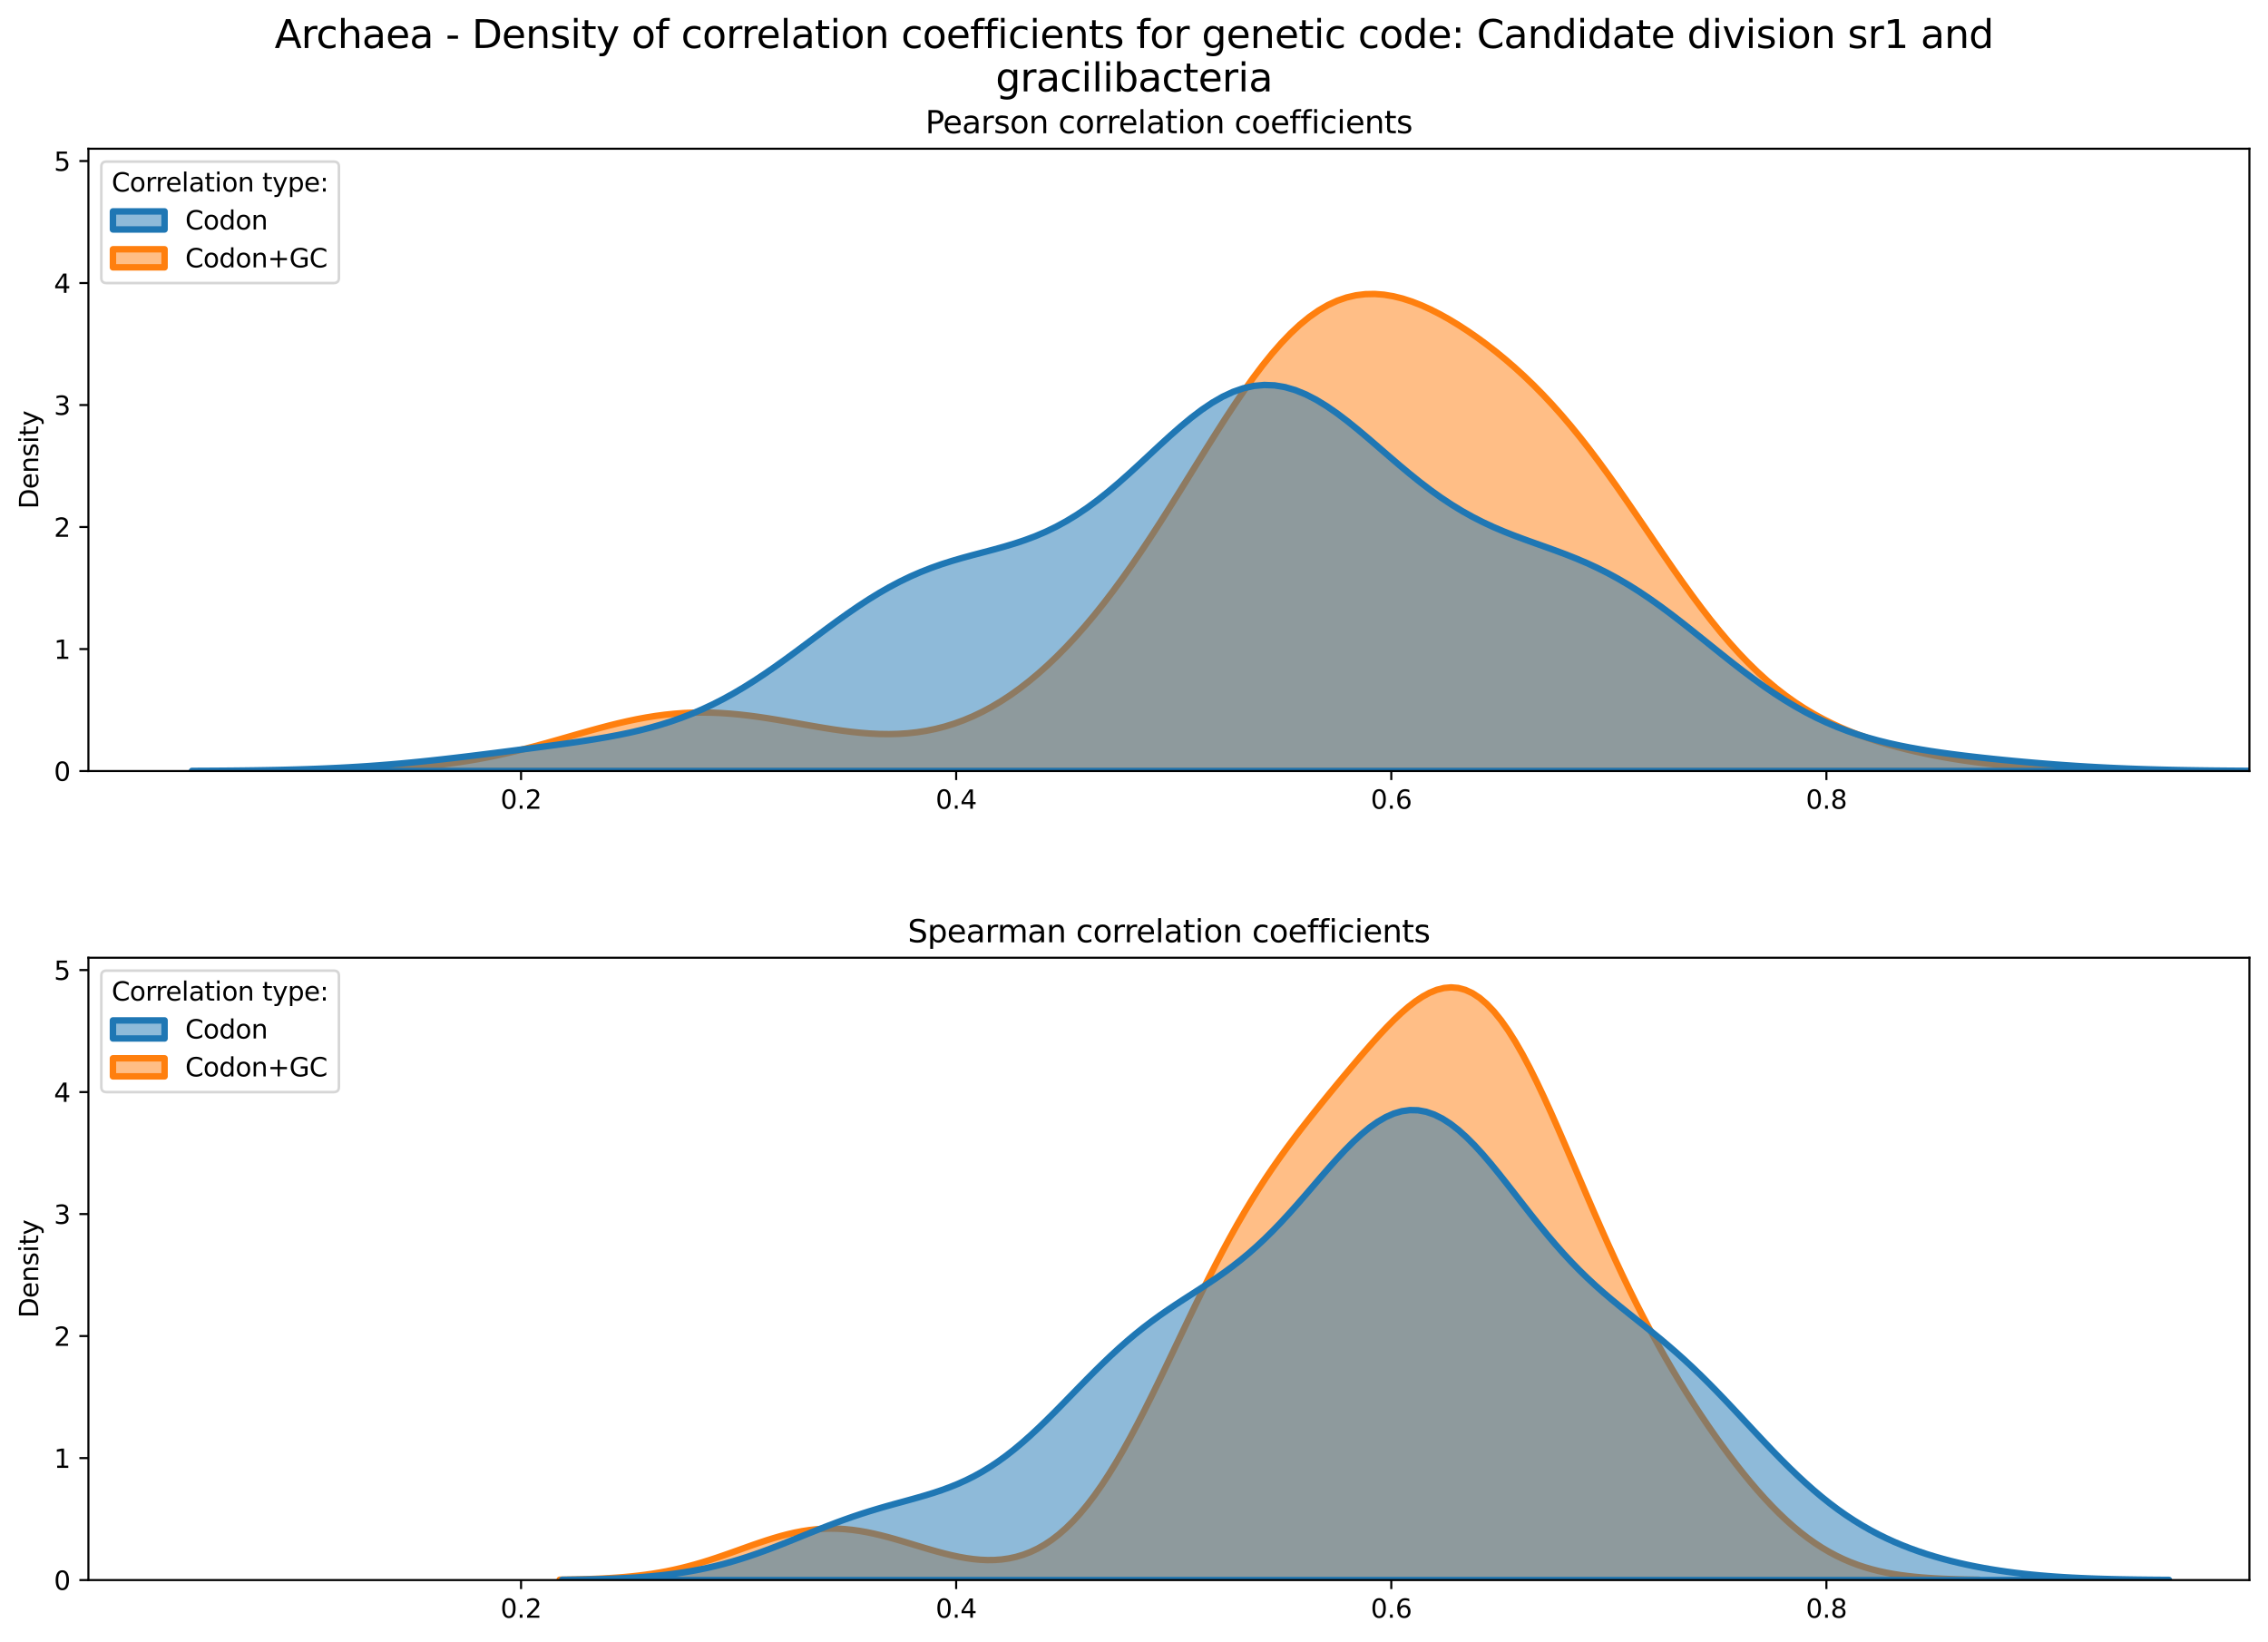 <?xml version="1.0" encoding="utf-8" standalone="no"?>
<!DOCTYPE svg PUBLIC "-//W3C//DTD SVG 1.1//EN"
  "http://www.w3.org/Graphics/SVG/1.1/DTD/svg11.dtd">
<svg xmlns:xlink="http://www.w3.org/1999/xlink" width="878.441pt" height="635.878pt" viewBox="0 0 878.441 635.878" xmlns="http://www.w3.org/2000/svg" version="1.1">
 <defs>
  <style type="text/css">*{stroke-linejoin: round; stroke-linecap: butt}</style>
 </defs>
 <g id="figure_1">
  <g id="patch_1">
   <path d="M 0 635.878 
L 878.441 635.878 
L 878.441 0 
L 0 0 
z
" style="fill: #ffffff"/>
  </g>
  <g id="axes_1">
   <g id="patch_2">
    <path d="M 34.241 298.643 
L 871.241 298.643 
L 871.241 57.6 
L 34.241 57.6 
z
" style="fill: #ffffff"/>
   </g>
   <g id="PolyCollection_1">
    <defs>
     <path id="ma114a98a97" d="M 116.424 -337.323 
L 116.424 -337.235 
L 120.041 -337.235 
L 123.659 -337.235 
L 127.276 -337.235 
L 130.893 -337.235 
L 134.511 -337.235 
L 138.128 -337.235 
L 141.745 -337.235 
L 145.363 -337.235 
L 148.98 -337.235 
L 152.597 -337.235 
L 156.215 -337.235 
L 159.832 -337.235 
L 163.449 -337.235 
L 167.067 -337.235 
L 170.684 -337.235 
L 174.301 -337.235 
L 177.919 -337.235 
L 181.536 -337.235 
L 185.153 -337.235 
L 188.771 -337.235 
L 192.388 -337.235 
L 196.005 -337.235 
L 199.623 -337.235 
L 203.24 -337.235 
L 206.857 -337.235 
L 210.475 -337.235 
L 214.092 -337.235 
L 217.709 -337.235 
L 221.327 -337.235 
L 224.944 -337.235 
L 228.561 -337.235 
L 232.179 -337.235 
L 235.796 -337.235 
L 239.413 -337.235 
L 243.031 -337.235 
L 246.648 -337.235 
L 250.265 -337.235 
L 253.883 -337.235 
L 257.5 -337.235 
L 261.117 -337.235 
L 264.735 -337.235 
L 268.352 -337.235 
L 271.969 -337.235 
L 275.587 -337.235 
L 279.204 -337.235 
L 282.821 -337.235 
L 286.439 -337.235 
L 290.056 -337.235 
L 293.673 -337.235 
L 297.291 -337.235 
L 300.908 -337.235 
L 304.525 -337.235 
L 308.143 -337.235 
L 311.76 -337.235 
L 315.377 -337.235 
L 318.995 -337.235 
L 322.612 -337.235 
L 326.229 -337.235 
L 329.847 -337.235 
L 333.464 -337.235 
L 337.081 -337.235 
L 340.699 -337.235 
L 344.316 -337.235 
L 347.933 -337.235 
L 351.551 -337.235 
L 355.168 -337.235 
L 358.785 -337.235 
L 362.403 -337.235 
L 366.02 -337.235 
L 369.637 -337.235 
L 373.255 -337.235 
L 376.872 -337.235 
L 380.489 -337.235 
L 384.107 -337.235 
L 387.724 -337.235 
L 391.341 -337.235 
L 394.959 -337.235 
L 398.576 -337.235 
L 402.193 -337.235 
L 405.811 -337.235 
L 409.428 -337.235 
L 413.045 -337.235 
L 416.663 -337.235 
L 420.28 -337.235 
L 423.897 -337.235 
L 427.515 -337.235 
L 431.132 -337.235 
L 434.749 -337.235 
L 438.367 -337.235 
L 441.984 -337.235 
L 445.601 -337.235 
L 449.219 -337.235 
L 452.836 -337.235 
L 456.453 -337.235 
L 460.071 -337.235 
L 463.688 -337.235 
L 467.305 -337.235 
L 470.922 -337.235 
L 474.54 -337.235 
L 478.157 -337.235 
L 481.774 -337.235 
L 485.392 -337.235 
L 489.009 -337.235 
L 492.626 -337.235 
L 496.244 -337.235 
L 499.861 -337.235 
L 503.478 -337.235 
L 507.096 -337.235 
L 510.713 -337.235 
L 514.33 -337.235 
L 517.948 -337.235 
L 521.565 -337.235 
L 525.182 -337.235 
L 528.8 -337.235 
L 532.417 -337.235 
L 536.034 -337.235 
L 539.652 -337.235 
L 543.269 -337.235 
L 546.886 -337.235 
L 550.504 -337.235 
L 554.121 -337.235 
L 557.738 -337.235 
L 561.356 -337.235 
L 564.973 -337.235 
L 568.59 -337.235 
L 572.208 -337.235 
L 575.825 -337.235 
L 579.442 -337.235 
L 583.06 -337.235 
L 586.677 -337.235 
L 590.294 -337.235 
L 593.912 -337.235 
L 597.529 -337.235 
L 601.146 -337.235 
L 604.764 -337.235 
L 608.381 -337.235 
L 611.998 -337.235 
L 615.616 -337.235 
L 619.233 -337.235 
L 622.85 -337.235 
L 626.468 -337.235 
L 630.085 -337.235 
L 633.702 -337.235 
L 637.32 -337.235 
L 640.937 -337.235 
L 644.554 -337.235 
L 648.172 -337.235 
L 651.789 -337.235 
L 655.406 -337.235 
L 659.024 -337.235 
L 662.641 -337.235 
L 666.258 -337.235 
L 669.876 -337.235 
L 673.493 -337.235 
L 677.11 -337.235 
L 680.728 -337.235 
L 684.345 -337.235 
L 687.962 -337.235 
L 691.58 -337.235 
L 695.197 -337.235 
L 698.814 -337.235 
L 702.432 -337.235 
L 706.049 -337.235 
L 709.666 -337.235 
L 713.284 -337.235 
L 716.901 -337.235 
L 720.518 -337.235 
L 724.136 -337.235 
L 727.753 -337.235 
L 731.37 -337.235 
L 734.988 -337.235 
L 738.605 -337.235 
L 742.222 -337.235 
L 745.84 -337.235 
L 749.457 -337.235 
L 753.074 -337.235 
L 756.692 -337.235 
L 760.309 -337.235 
L 763.926 -337.235 
L 767.544 -337.235 
L 771.161 -337.235 
L 774.778 -337.235 
L 778.396 -337.235 
L 782.013 -337.235 
L 785.63 -337.235 
L 789.248 -337.235 
L 792.865 -337.235 
L 796.482 -337.235 
L 800.1 -337.235 
L 803.717 -337.235 
L 807.334 -337.235 
L 810.952 -337.235 
L 814.569 -337.235 
L 818.186 -337.235 
L 821.804 -337.235 
L 825.421 -337.235 
L 829.038 -337.235 
L 832.656 -337.235 
L 836.273 -337.235 
L 836.273 -337.302 
L 836.273 -337.302 
L 832.656 -337.322 
L 829.038 -337.348 
L 825.421 -337.381 
L 821.804 -337.421 
L 818.186 -337.471 
L 814.569 -337.532 
L 810.952 -337.606 
L 807.334 -337.695 
L 803.717 -337.802 
L 800.1 -337.928 
L 796.482 -338.077 
L 792.865 -338.251 
L 789.248 -338.452 
L 785.63 -338.684 
L 782.013 -338.948 
L 778.396 -339.248 
L 774.778 -339.586 
L 771.161 -339.964 
L 767.544 -340.385 
L 763.926 -340.851 
L 760.309 -341.364 
L 756.692 -341.926 
L 753.074 -342.541 
L 749.457 -343.21 
L 745.84 -343.936 
L 742.222 -344.723 
L 738.605 -345.576 
L 734.988 -346.499 
L 731.37 -347.498 
L 727.753 -348.582 
L 724.136 -349.758 
L 720.518 -351.037 
L 716.901 -352.429 
L 713.284 -353.948 
L 709.666 -355.606 
L 706.049 -357.419 
L 702.432 -359.401 
L 698.814 -361.567 
L 695.197 -363.932 
L 691.58 -366.51 
L 687.962 -369.313 
L 684.345 -372.351 
L 680.728 -375.632 
L 677.11 -379.159 
L 673.493 -382.934 
L 669.876 -386.952 
L 666.258 -391.205 
L 662.641 -395.68 
L 659.024 -400.359 
L 655.406 -405.222 
L 651.789 -410.24 
L 648.172 -415.386 
L 644.554 -420.626 
L 640.937 -425.927 
L 637.32 -431.252 
L 633.702 -436.568 
L 630.085 -441.838 
L 626.468 -447.032 
L 622.85 -452.119 
L 619.233 -457.073 
L 615.616 -461.872 
L 611.998 -466.499 
L 608.381 -470.941 
L 604.764 -475.189 
L 601.146 -479.242 
L 597.529 -483.098 
L 593.912 -486.761 
L 590.294 -490.238 
L 586.677 -493.535 
L 583.06 -496.662 
L 579.442 -499.626 
L 575.825 -502.433 
L 572.208 -505.089 
L 568.59 -507.593 
L 564.973 -509.945 
L 561.356 -512.137 
L 557.738 -514.161 
L 554.121 -516.001 
L 550.504 -517.641 
L 546.886 -519.058 
L 543.269 -520.23 
L 539.652 -521.131 
L 536.034 -521.734 
L 532.417 -522.012 
L 528.8 -521.939 
L 525.182 -521.493 
L 521.565 -520.653 
L 517.948 -519.401 
L 514.33 -517.726 
L 510.713 -515.621 
L 507.096 -513.086 
L 503.478 -510.126 
L 499.861 -506.752 
L 496.244 -502.981 
L 492.626 -498.838 
L 489.009 -494.35 
L 485.392 -489.551 
L 481.774 -484.477 
L 478.157 -479.17 
L 474.54 -473.67 
L 470.922 -468.021 
L 467.305 -462.266 
L 463.688 -456.448 
L 460.071 -450.607 
L 456.453 -444.782 
L 452.836 -439.008 
L 449.219 -433.317 
L 445.601 -427.738 
L 441.984 -422.295 
L 438.367 -417.008 
L 434.749 -411.894 
L 431.132 -406.967 
L 427.515 -402.237 
L 423.897 -397.711 
L 420.28 -393.396 
L 416.663 -389.294 
L 413.045 -385.407 
L 409.428 -381.737 
L 405.811 -378.285 
L 402.193 -375.05 
L 398.576 -372.032 
L 394.959 -369.231 
L 391.341 -366.646 
L 387.724 -364.277 
L 384.107 -362.122 
L 380.489 -360.181 
L 376.872 -358.45 
L 373.255 -356.927 
L 369.637 -355.608 
L 366.02 -354.488 
L 362.403 -353.562 
L 358.785 -352.821 
L 355.168 -352.259 
L 351.551 -351.866 
L 347.933 -351.63 
L 344.316 -351.542 
L 340.699 -351.589 
L 337.081 -351.759 
L 333.464 -352.037 
L 329.847 -352.41 
L 326.229 -352.864 
L 322.612 -353.385 
L 318.995 -353.957 
L 315.377 -354.567 
L 311.76 -355.201 
L 308.143 -355.842 
L 304.525 -356.479 
L 300.908 -357.096 
L 297.291 -357.681 
L 293.673 -358.22 
L 290.056 -358.702 
L 286.439 -359.116 
L 282.821 -359.451 
L 279.204 -359.699 
L 275.587 -359.851 
L 271.969 -359.903 
L 268.352 -359.85 
L 264.735 -359.689 
L 261.117 -359.419 
L 257.5 -359.043 
L 253.883 -358.562 
L 250.265 -357.981 
L 246.648 -357.309 
L 243.031 -356.551 
L 239.413 -355.719 
L 235.796 -354.823 
L 232.179 -353.873 
L 228.561 -352.884 
L 224.944 -351.865 
L 221.327 -350.831 
L 217.709 -349.794 
L 214.092 -348.764 
L 210.475 -347.752 
L 206.857 -346.769 
L 203.24 -345.823 
L 199.623 -344.921 
L 196.005 -344.068 
L 192.388 -343.271 
L 188.771 -342.531 
L 185.153 -341.851 
L 181.536 -341.231 
L 177.919 -340.67 
L 174.301 -340.168 
L 170.684 -339.723 
L 167.067 -339.33 
L 163.449 -338.987 
L 159.832 -338.689 
L 156.215 -338.434 
L 152.597 -338.216 
L 148.98 -338.032 
L 145.363 -337.878 
L 141.745 -337.75 
L 138.128 -337.645 
L 134.511 -337.558 
L 130.893 -337.488 
L 127.276 -337.432 
L 123.659 -337.387 
L 120.041 -337.351 
L 116.424 -337.323 
z
" style="stroke: #ff7f0e; stroke-width: 2.5"/>
    </defs>
    <g clip-path="url(#pf637293efc)">
     <use xlink:href="#ma114a98a97" x="0" y="635.878" style="fill: #ff7f0e; fill-opacity: 0.5; stroke: #ff7f0e; stroke-width: 2.5"/>
    </g>
   </g>
   <g id="PolyCollection_2">
    <defs>
     <path id="m587ca2a93a" d="M 74.36 -337.294 
L 74.36 -337.235 
L 78.392 -337.235 
L 82.424 -337.235 
L 86.456 -337.235 
L 90.489 -337.235 
L 94.521 -337.235 
L 98.553 -337.235 
L 102.585 -337.235 
L 106.617 -337.235 
L 110.649 -337.235 
L 114.681 -337.235 
L 118.713 -337.235 
L 122.745 -337.235 
L 126.778 -337.235 
L 130.81 -337.235 
L 134.842 -337.235 
L 138.874 -337.235 
L 142.906 -337.235 
L 146.938 -337.235 
L 150.97 -337.235 
L 155.002 -337.235 
L 159.034 -337.235 
L 163.067 -337.235 
L 167.099 -337.235 
L 171.131 -337.235 
L 175.163 -337.235 
L 179.195 -337.235 
L 183.227 -337.235 
L 187.259 -337.235 
L 191.291 -337.235 
L 195.323 -337.235 
L 199.356 -337.235 
L 203.388 -337.235 
L 207.42 -337.235 
L 211.452 -337.235 
L 215.484 -337.235 
L 219.516 -337.235 
L 223.548 -337.235 
L 227.58 -337.235 
L 231.612 -337.235 
L 235.645 -337.235 
L 239.677 -337.235 
L 243.709 -337.235 
L 247.741 -337.235 
L 251.773 -337.235 
L 255.805 -337.235 
L 259.837 -337.235 
L 263.869 -337.235 
L 267.901 -337.235 
L 271.934 -337.235 
L 275.966 -337.235 
L 279.998 -337.235 
L 284.03 -337.235 
L 288.062 -337.235 
L 292.094 -337.235 
L 296.126 -337.235 
L 300.158 -337.235 
L 304.19 -337.235 
L 308.223 -337.235 
L 312.255 -337.235 
L 316.287 -337.235 
L 320.319 -337.235 
L 324.351 -337.235 
L 328.383 -337.235 
L 332.415 -337.235 
L 336.447 -337.235 
L 340.479 -337.235 
L 344.512 -337.235 
L 348.544 -337.235 
L 352.576 -337.235 
L 356.608 -337.235 
L 360.64 -337.235 
L 364.672 -337.235 
L 368.704 -337.235 
L 372.736 -337.235 
L 376.768 -337.235 
L 380.801 -337.235 
L 384.833 -337.235 
L 388.865 -337.235 
L 392.897 -337.235 
L 396.929 -337.235 
L 400.961 -337.235 
L 404.993 -337.235 
L 409.025 -337.235 
L 413.057 -337.235 
L 417.09 -337.235 
L 421.122 -337.235 
L 425.154 -337.235 
L 429.186 -337.235 
L 433.218 -337.235 
L 437.25 -337.235 
L 441.282 -337.235 
L 445.314 -337.235 
L 449.346 -337.235 
L 453.379 -337.235 
L 457.411 -337.235 
L 461.443 -337.235 
L 465.475 -337.235 
L 469.507 -337.235 
L 473.539 -337.235 
L 477.571 -337.235 
L 481.603 -337.235 
L 485.635 -337.235 
L 489.668 -337.235 
L 493.7 -337.235 
L 497.732 -337.235 
L 501.764 -337.235 
L 505.796 -337.235 
L 509.828 -337.235 
L 513.86 -337.235 
L 517.892 -337.235 
L 521.924 -337.235 
L 525.957 -337.235 
L 529.989 -337.235 
L 534.021 -337.235 
L 538.053 -337.235 
L 542.085 -337.235 
L 546.117 -337.235 
L 550.149 -337.235 
L 554.181 -337.235 
L 558.213 -337.235 
L 562.246 -337.235 
L 566.278 -337.235 
L 570.31 -337.235 
L 574.342 -337.235 
L 578.374 -337.235 
L 582.406 -337.235 
L 586.438 -337.235 
L 590.47 -337.235 
L 594.502 -337.235 
L 598.535 -337.235 
L 602.567 -337.235 
L 606.599 -337.235 
L 610.631 -337.235 
L 614.663 -337.235 
L 618.695 -337.235 
L 622.727 -337.235 
L 626.759 -337.235 
L 630.791 -337.235 
L 634.824 -337.235 
L 638.856 -337.235 
L 642.888 -337.235 
L 646.92 -337.235 
L 650.952 -337.235 
L 654.984 -337.235 
L 659.016 -337.235 
L 663.048 -337.235 
L 667.08 -337.235 
L 671.113 -337.235 
L 675.145 -337.235 
L 679.177 -337.235 
L 683.209 -337.235 
L 687.241 -337.235 
L 691.273 -337.235 
L 695.305 -337.235 
L 699.337 -337.235 
L 703.369 -337.235 
L 707.402 -337.235 
L 711.434 -337.235 
L 715.466 -337.235 
L 719.498 -337.235 
L 723.53 -337.235 
L 727.562 -337.235 
L 731.594 -337.235 
L 735.626 -337.235 
L 739.658 -337.235 
L 743.691 -337.235 
L 747.723 -337.235 
L 751.755 -337.235 
L 755.787 -337.235 
L 759.819 -337.235 
L 763.851 -337.235 
L 767.883 -337.235 
L 771.915 -337.235 
L 775.947 -337.235 
L 779.98 -337.235 
L 784.012 -337.235 
L 788.044 -337.235 
L 792.076 -337.235 
L 796.108 -337.235 
L 800.14 -337.235 
L 804.172 -337.235 
L 808.204 -337.235 
L 812.236 -337.235 
L 816.269 -337.235 
L 820.301 -337.235 
L 824.333 -337.235 
L 828.365 -337.235 
L 832.397 -337.235 
L 836.429 -337.235 
L 840.461 -337.235 
L 844.493 -337.235 
L 848.525 -337.235 
L 852.558 -337.235 
L 856.59 -337.235 
L 860.622 -337.235 
L 864.654 -337.235 
L 868.686 -337.235 
L 872.718 -337.235 
L 876.75 -337.235 
L 876.75 -337.292 
L 876.75 -337.292 
L 872.718 -337.309 
L 868.686 -337.33 
L 864.654 -337.357 
L 860.622 -337.39 
L 856.59 -337.43 
L 852.558 -337.479 
L 848.525 -337.537 
L 844.493 -337.607 
L 840.461 -337.69 
L 836.429 -337.787 
L 832.397 -337.899 
L 828.365 -338.028 
L 824.333 -338.175 
L 820.301 -338.342 
L 816.269 -338.528 
L 812.236 -338.735 
L 808.204 -338.964 
L 804.172 -339.214 
L 800.14 -339.485 
L 796.108 -339.777 
L 792.076 -340.089 
L 788.044 -340.421 
L 784.012 -340.773 
L 779.98 -341.143 
L 775.947 -341.533 
L 771.915 -341.943 
L 767.883 -342.374 
L 763.851 -342.829 
L 759.819 -343.311 
L 755.787 -343.825 
L 751.755 -344.378 
L 747.723 -344.977 
L 743.691 -345.631 
L 739.658 -346.351 
L 735.626 -347.15 
L 731.594 -348.039 
L 727.562 -349.033 
L 723.53 -350.146 
L 719.498 -351.391 
L 715.466 -352.783 
L 711.434 -354.331 
L 707.402 -356.047 
L 703.369 -357.938 
L 699.337 -360.007 
L 695.305 -362.257 
L 691.273 -364.683 
L 687.241 -367.279 
L 683.209 -370.034 
L 679.177 -372.931 
L 675.145 -375.95 
L 671.113 -379.068 
L 667.08 -382.259 
L 663.048 -385.492 
L 659.016 -388.738 
L 654.984 -391.964 
L 650.952 -395.14 
L 646.92 -398.236 
L 642.888 -401.224 
L 638.856 -404.08 
L 634.824 -406.786 
L 630.791 -409.326 
L 626.759 -411.693 
L 622.727 -413.885 
L 618.695 -415.907 
L 614.663 -417.769 
L 610.631 -419.489 
L 606.599 -421.092 
L 602.567 -422.604 
L 598.535 -424.06 
L 594.502 -425.494 
L 590.47 -426.945 
L 586.438 -428.45 
L 582.406 -430.045 
L 578.374 -431.766 
L 574.342 -433.642 
L 570.31 -435.698 
L 566.278 -437.953 
L 562.246 -440.417 
L 558.213 -443.092 
L 554.181 -445.973 
L 550.149 -449.042 
L 546.117 -452.276 
L 542.085 -455.641 
L 538.053 -459.093 
L 534.021 -462.584 
L 529.989 -466.059 
L 525.957 -469.457 
L 521.924 -472.715 
L 517.892 -475.771 
L 513.86 -478.559 
L 509.828 -481.021 
L 505.796 -483.102 
L 501.764 -484.752 
L 497.732 -485.932 
L 493.7 -486.61 
L 489.668 -486.768 
L 485.635 -486.397 
L 481.603 -485.502 
L 477.571 -484.099 
L 473.539 -482.216 
L 469.507 -479.891 
L 465.475 -477.173 
L 461.443 -474.118 
L 457.411 -470.788 
L 453.379 -467.251 
L 449.346 -463.574 
L 445.314 -459.828 
L 441.282 -456.078 
L 437.25 -452.387 
L 433.218 -448.811 
L 429.186 -445.399 
L 425.154 -442.19 
L 421.122 -439.216 
L 417.09 -436.495 
L 413.057 -434.037 
L 409.025 -431.841 
L 404.993 -429.895 
L 400.961 -428.182 
L 396.929 -426.673 
L 392.897 -425.335 
L 388.865 -424.129 
L 384.833 -423.014 
L 380.801 -421.947 
L 376.768 -420.884 
L 372.736 -419.785 
L 368.704 -418.611 
L 364.672 -417.327 
L 360.64 -415.906 
L 356.608 -414.324 
L 352.576 -412.566 
L 348.544 -410.623 
L 344.512 -408.494 
L 340.479 -406.182 
L 336.447 -403.7 
L 332.415 -401.064 
L 328.383 -398.296 
L 324.351 -395.423 
L 320.319 -392.471 
L 316.287 -389.473 
L 312.255 -386.459 
L 308.223 -383.461 
L 304.19 -380.507 
L 300.158 -377.626 
L 296.126 -374.842 
L 292.094 -372.177 
L 288.062 -369.649 
L 284.03 -367.271 
L 279.998 -365.053 
L 275.966 -363 
L 271.934 -361.114 
L 267.901 -359.392 
L 263.869 -357.83 
L 259.837 -356.419 
L 255.805 -355.15 
L 251.773 -354.009 
L 247.741 -352.984 
L 243.709 -352.061 
L 239.677 -351.227 
L 235.645 -350.466 
L 231.612 -349.767 
L 227.58 -349.117 
L 223.548 -348.506 
L 219.516 -347.924 
L 215.484 -347.364 
L 211.452 -346.818 
L 207.42 -346.282 
L 203.388 -345.754 
L 199.356 -345.231 
L 195.323 -344.712 
L 191.291 -344.199 
L 187.259 -343.691 
L 183.227 -343.192 
L 179.195 -342.702 
L 175.163 -342.226 
L 171.131 -341.766 
L 167.099 -341.324 
L 163.067 -340.903 
L 159.034 -340.505 
L 155.002 -340.131 
L 150.97 -339.784 
L 146.938 -339.463 
L 142.906 -339.17 
L 138.874 -338.904 
L 134.842 -338.665 
L 130.81 -338.451 
L 126.778 -338.262 
L 122.745 -338.096 
L 118.713 -337.952 
L 114.681 -337.828 
L 110.649 -337.722 
L 106.617 -337.631 
L 102.585 -337.556 
L 98.553 -337.492 
L 94.521 -337.44 
L 90.489 -337.397 
L 86.456 -337.362 
L 82.424 -337.334 
L 78.392 -337.312 
L 74.36 -337.294 
z
" style="stroke: #1f77b4; stroke-width: 2.5"/>
    </defs>
    <g clip-path="url(#pf637293efc)">
     <use xlink:href="#m587ca2a93a" x="0" y="635.878" style="fill: #1f77b4; fill-opacity: 0.5; stroke: #1f77b4; stroke-width: 2.5"/>
    </g>
   </g>
   <g id="matplotlib.axis_1">
    <g id="xtick_1">
     <g id="line2d_1">
      <defs>
       <path id="m12e150893c" d="M 0 0 
L 0 3.5 
" style="stroke: #000000; stroke-width: 0.8"/>
      </defs>
      <g>
       <use xlink:href="#m12e150893c" x="201.812" y="298.643" style="stroke: #000000; stroke-width: 0.8"/>
      </g>
     </g>
     <g id="text_1">
      <!-- 0.2 -->
      <g transform="translate(193.86 313.242) scale(0.1 -0.1)">
       <defs>
        <path id="DejaVuSans-30" d="M 2034 4250 
Q 1547 4250 1301 3770 
Q 1056 3291 1056 2328 
Q 1056 1369 1301 889 
Q 1547 409 2034 409 
Q 2525 409 2770 889 
Q 3016 1369 3016 2328 
Q 3016 3291 2770 3770 
Q 2525 4250 2034 4250 
z
M 2034 4750 
Q 2819 4750 3233 4129 
Q 3647 3509 3647 2328 
Q 3647 1150 3233 529 
Q 2819 -91 2034 -91 
Q 1250 -91 836 529 
Q 422 1150 422 2328 
Q 422 3509 836 4129 
Q 1250 4750 2034 4750 
z
" transform="scale(0.016)"/>
        <path id="DejaVuSans-2e" d="M 684 794 
L 1344 794 
L 1344 0 
L 684 0 
L 684 794 
z
" transform="scale(0.016)"/>
        <path id="DejaVuSans-32" d="M 1228 531 
L 3431 531 
L 3431 0 
L 469 0 
L 469 531 
Q 828 903 1448 1529 
Q 2069 2156 2228 2338 
Q 2531 2678 2651 2914 
Q 2772 3150 2772 3378 
Q 2772 3750 2511 3984 
Q 2250 4219 1831 4219 
Q 1534 4219 1204 4116 
Q 875 4013 500 3803 
L 500 4441 
Q 881 4594 1212 4672 
Q 1544 4750 1819 4750 
Q 2544 4750 2975 4387 
Q 3406 4025 3406 3419 
Q 3406 3131 3298 2873 
Q 3191 2616 2906 2266 
Q 2828 2175 2409 1742 
Q 1991 1309 1228 531 
z
" transform="scale(0.016)"/>
       </defs>
       <use xlink:href="#DejaVuSans-30"/>
       <use xlink:href="#DejaVuSans-2e" x="63.623"/>
       <use xlink:href="#DejaVuSans-32" x="95.41"/>
      </g>
     </g>
    </g>
    <g id="xtick_2">
     <g id="line2d_2">
      <g>
       <use xlink:href="#m12e150893c" x="370.342" y="298.643" style="stroke: #000000; stroke-width: 0.8"/>
      </g>
     </g>
     <g id="text_2">
      <!-- 0.4 -->
      <g transform="translate(362.39 313.242) scale(0.1 -0.1)">
       <defs>
        <path id="DejaVuSans-34" d="M 2419 4116 
L 825 1625 
L 2419 1625 
L 2419 4116 
z
M 2253 4666 
L 3047 4666 
L 3047 1625 
L 3713 1625 
L 3713 1100 
L 3047 1100 
L 3047 0 
L 2419 0 
L 2419 1100 
L 313 1100 
L 313 1709 
L 2253 4666 
z
" transform="scale(0.016)"/>
       </defs>
       <use xlink:href="#DejaVuSans-30"/>
       <use xlink:href="#DejaVuSans-2e" x="63.623"/>
       <use xlink:href="#DejaVuSans-34" x="95.41"/>
      </g>
     </g>
    </g>
    <g id="xtick_3">
     <g id="line2d_3">
      <g>
       <use xlink:href="#m12e150893c" x="538.872" y="298.643" style="stroke: #000000; stroke-width: 0.8"/>
      </g>
     </g>
     <g id="text_3">
      <!-- 0.6 -->
      <g transform="translate(530.92 313.242) scale(0.1 -0.1)">
       <defs>
        <path id="DejaVuSans-36" d="M 2113 2584 
Q 1688 2584 1439 2293 
Q 1191 2003 1191 1497 
Q 1191 994 1439 701 
Q 1688 409 2113 409 
Q 2538 409 2786 701 
Q 3034 994 3034 1497 
Q 3034 2003 2786 2293 
Q 2538 2584 2113 2584 
z
M 3366 4563 
L 3366 3988 
Q 3128 4100 2886 4159 
Q 2644 4219 2406 4219 
Q 1781 4219 1451 3797 
Q 1122 3375 1075 2522 
Q 1259 2794 1537 2939 
Q 1816 3084 2150 3084 
Q 2853 3084 3261 2657 
Q 3669 2231 3669 1497 
Q 3669 778 3244 343 
Q 2819 -91 2113 -91 
Q 1303 -91 875 529 
Q 447 1150 447 2328 
Q 447 3434 972 4092 
Q 1497 4750 2381 4750 
Q 2619 4750 2861 4703 
Q 3103 4656 3366 4563 
z
" transform="scale(0.016)"/>
       </defs>
       <use xlink:href="#DejaVuSans-30"/>
       <use xlink:href="#DejaVuSans-2e" x="63.623"/>
       <use xlink:href="#DejaVuSans-36" x="95.41"/>
      </g>
     </g>
    </g>
    <g id="xtick_4">
     <g id="line2d_4">
      <g>
       <use xlink:href="#m12e150893c" x="707.402" y="298.643" style="stroke: #000000; stroke-width: 0.8"/>
      </g>
     </g>
     <g id="text_4">
      <!-- 0.8 -->
      <g transform="translate(699.451 313.242) scale(0.1 -0.1)">
       <defs>
        <path id="DejaVuSans-38" d="M 2034 2216 
Q 1584 2216 1326 1975 
Q 1069 1734 1069 1313 
Q 1069 891 1326 650 
Q 1584 409 2034 409 
Q 2484 409 2743 651 
Q 3003 894 3003 1313 
Q 3003 1734 2745 1975 
Q 2488 2216 2034 2216 
z
M 1403 2484 
Q 997 2584 770 2862 
Q 544 3141 544 3541 
Q 544 4100 942 4425 
Q 1341 4750 2034 4750 
Q 2731 4750 3128 4425 
Q 3525 4100 3525 3541 
Q 3525 3141 3298 2862 
Q 3072 2584 2669 2484 
Q 3125 2378 3379 2068 
Q 3634 1759 3634 1313 
Q 3634 634 3220 271 
Q 2806 -91 2034 -91 
Q 1263 -91 848 271 
Q 434 634 434 1313 
Q 434 1759 690 2068 
Q 947 2378 1403 2484 
z
M 1172 3481 
Q 1172 3119 1398 2916 
Q 1625 2713 2034 2713 
Q 2441 2713 2670 2916 
Q 2900 3119 2900 3481 
Q 2900 3844 2670 4047 
Q 2441 4250 2034 4250 
Q 1625 4250 1398 4047 
Q 1172 3844 1172 3481 
z
" transform="scale(0.016)"/>
       </defs>
       <use xlink:href="#DejaVuSans-30"/>
       <use xlink:href="#DejaVuSans-2e" x="63.623"/>
       <use xlink:href="#DejaVuSans-38" x="95.41"/>
      </g>
     </g>
    </g>
   </g>
   <g id="matplotlib.axis_2">
    <g id="ytick_1">
     <g id="line2d_5">
      <defs>
       <path id="mec7a796396" d="M 0 0 
L -3.5 0 
" style="stroke: #000000; stroke-width: 0.8"/>
      </defs>
      <g>
       <use xlink:href="#mec7a796396" x="34.241" y="298.643" style="stroke: #000000; stroke-width: 0.8"/>
      </g>
     </g>
     <g id="text_5">
      <!-- 0 -->
      <g transform="translate(20.878 302.443) scale(0.1 -0.1)">
       <use xlink:href="#DejaVuSans-30"/>
      </g>
     </g>
    </g>
    <g id="ytick_2">
     <g id="line2d_6">
      <g>
       <use xlink:href="#mec7a796396" x="34.241" y="251.389" style="stroke: #000000; stroke-width: 0.8"/>
      </g>
     </g>
     <g id="text_6">
      <!-- 1 -->
      <g transform="translate(20.878 255.188) scale(0.1 -0.1)">
       <defs>
        <path id="DejaVuSans-31" d="M 794 531 
L 1825 531 
L 1825 4091 
L 703 3866 
L 703 4441 
L 1819 4666 
L 2450 4666 
L 2450 531 
L 3481 531 
L 3481 0 
L 794 0 
L 794 531 
z
" transform="scale(0.016)"/>
       </defs>
       <use xlink:href="#DejaVuSans-31"/>
      </g>
     </g>
    </g>
    <g id="ytick_3">
     <g id="line2d_7">
      <g>
       <use xlink:href="#mec7a796396" x="34.241" y="204.134" style="stroke: #000000; stroke-width: 0.8"/>
      </g>
     </g>
     <g id="text_7">
      <!-- 2 -->
      <g transform="translate(20.878 207.933) scale(0.1 -0.1)">
       <use xlink:href="#DejaVuSans-32"/>
      </g>
     </g>
    </g>
    <g id="ytick_4">
     <g id="line2d_8">
      <g>
       <use xlink:href="#mec7a796396" x="34.241" y="156.879" style="stroke: #000000; stroke-width: 0.8"/>
      </g>
     </g>
     <g id="text_8">
      <!-- 3 -->
      <g transform="translate(20.878 160.678) scale(0.1 -0.1)">
       <defs>
        <path id="DejaVuSans-33" d="M 2597 2516 
Q 3050 2419 3304 2112 
Q 3559 1806 3559 1356 
Q 3559 666 3084 287 
Q 2609 -91 1734 -91 
Q 1441 -91 1130 -33 
Q 819 25 488 141 
L 488 750 
Q 750 597 1062 519 
Q 1375 441 1716 441 
Q 2309 441 2620 675 
Q 2931 909 2931 1356 
Q 2931 1769 2642 2001 
Q 2353 2234 1838 2234 
L 1294 2234 
L 1294 2753 
L 1863 2753 
Q 2328 2753 2575 2939 
Q 2822 3125 2822 3475 
Q 2822 3834 2567 4026 
Q 2313 4219 1838 4219 
Q 1578 4219 1281 4162 
Q 984 4106 628 3988 
L 628 4550 
Q 988 4650 1302 4700 
Q 1616 4750 1894 4750 
Q 2613 4750 3031 4423 
Q 3450 4097 3450 3541 
Q 3450 3153 3228 2886 
Q 3006 2619 2597 2516 
z
" transform="scale(0.016)"/>
       </defs>
       <use xlink:href="#DejaVuSans-33"/>
      </g>
     </g>
    </g>
    <g id="ytick_5">
     <g id="line2d_9">
      <g>
       <use xlink:href="#mec7a796396" x="34.241" y="109.624" style="stroke: #000000; stroke-width: 0.8"/>
      </g>
     </g>
     <g id="text_9">
      <!-- 4 -->
      <g transform="translate(20.878 113.423) scale(0.1 -0.1)">
       <use xlink:href="#DejaVuSans-34"/>
      </g>
     </g>
    </g>
    <g id="ytick_6">
     <g id="line2d_10">
      <g>
       <use xlink:href="#mec7a796396" x="34.241" y="62.369" style="stroke: #000000; stroke-width: 0.8"/>
      </g>
     </g>
     <g id="text_10">
      <!-- 5 -->
      <g transform="translate(20.878 66.169) scale(0.1 -0.1)">
       <defs>
        <path id="DejaVuSans-35" d="M 691 4666 
L 3169 4666 
L 3169 4134 
L 1269 4134 
L 1269 2991 
Q 1406 3038 1543 3061 
Q 1681 3084 1819 3084 
Q 2600 3084 3056 2656 
Q 3513 2228 3513 1497 
Q 3513 744 3044 326 
Q 2575 -91 1722 -91 
Q 1428 -91 1123 -41 
Q 819 9 494 109 
L 494 744 
Q 775 591 1075 516 
Q 1375 441 1709 441 
Q 2250 441 2565 725 
Q 2881 1009 2881 1497 
Q 2881 1984 2565 2268 
Q 2250 2553 1709 2553 
Q 1456 2553 1204 2497 
Q 953 2441 691 2322 
L 691 4666 
z
" transform="scale(0.016)"/>
       </defs>
       <use xlink:href="#DejaVuSans-35"/>
      </g>
     </g>
    </g>
    <g id="text_11">
     <!-- Density -->
     <g transform="translate(14.798 197.13) rotate(-90) scale(0.1 -0.1)">
      <defs>
       <path id="DejaVuSans-44" d="M 1259 4147 
L 1259 519 
L 2022 519 
Q 2988 519 3436 956 
Q 3884 1394 3884 2338 
Q 3884 3275 3436 3711 
Q 2988 4147 2022 4147 
L 1259 4147 
z
M 628 4666 
L 1925 4666 
Q 3281 4666 3915 4102 
Q 4550 3538 4550 2338 
Q 4550 1131 3912 565 
Q 3275 0 1925 0 
L 628 0 
L 628 4666 
z
" transform="scale(0.016)"/>
       <path id="DejaVuSans-65" d="M 3597 1894 
L 3597 1613 
L 953 1613 
Q 991 1019 1311 708 
Q 1631 397 2203 397 
Q 2534 397 2845 478 
Q 3156 559 3463 722 
L 3463 178 
Q 3153 47 2828 -22 
Q 2503 -91 2169 -91 
Q 1331 -91 842 396 
Q 353 884 353 1716 
Q 353 2575 817 3079 
Q 1281 3584 2069 3584 
Q 2775 3584 3186 3129 
Q 3597 2675 3597 1894 
z
M 3022 2063 
Q 3016 2534 2758 2815 
Q 2500 3097 2075 3097 
Q 1594 3097 1305 2825 
Q 1016 2553 972 2059 
L 3022 2063 
z
" transform="scale(0.016)"/>
       <path id="DejaVuSans-6e" d="M 3513 2113 
L 3513 0 
L 2938 0 
L 2938 2094 
Q 2938 2591 2744 2837 
Q 2550 3084 2163 3084 
Q 1697 3084 1428 2787 
Q 1159 2491 1159 1978 
L 1159 0 
L 581 0 
L 581 3500 
L 1159 3500 
L 1159 2956 
Q 1366 3272 1645 3428 
Q 1925 3584 2291 3584 
Q 2894 3584 3203 3211 
Q 3513 2838 3513 2113 
z
" transform="scale(0.016)"/>
       <path id="DejaVuSans-73" d="M 2834 3397 
L 2834 2853 
Q 2591 2978 2328 3040 
Q 2066 3103 1784 3103 
Q 1356 3103 1142 2972 
Q 928 2841 928 2578 
Q 928 2378 1081 2264 
Q 1234 2150 1697 2047 
L 1894 2003 
Q 2506 1872 2764 1633 
Q 3022 1394 3022 966 
Q 3022 478 2636 193 
Q 2250 -91 1575 -91 
Q 1294 -91 989 -36 
Q 684 19 347 128 
L 347 722 
Q 666 556 975 473 
Q 1284 391 1588 391 
Q 1994 391 2212 530 
Q 2431 669 2431 922 
Q 2431 1156 2273 1281 
Q 2116 1406 1581 1522 
L 1381 1569 
Q 847 1681 609 1914 
Q 372 2147 372 2553 
Q 372 3047 722 3315 
Q 1072 3584 1716 3584 
Q 2034 3584 2315 3537 
Q 2597 3491 2834 3397 
z
" transform="scale(0.016)"/>
       <path id="DejaVuSans-69" d="M 603 3500 
L 1178 3500 
L 1178 0 
L 603 0 
L 603 3500 
z
M 603 4863 
L 1178 4863 
L 1178 4134 
L 603 4134 
L 603 4863 
z
" transform="scale(0.016)"/>
       <path id="DejaVuSans-74" d="M 1172 4494 
L 1172 3500 
L 2356 3500 
L 2356 3053 
L 1172 3053 
L 1172 1153 
Q 1172 725 1289 603 
Q 1406 481 1766 481 
L 2356 481 
L 2356 0 
L 1766 0 
Q 1100 0 847 248 
Q 594 497 594 1153 
L 594 3053 
L 172 3053 
L 172 3500 
L 594 3500 
L 594 4494 
L 1172 4494 
z
" transform="scale(0.016)"/>
       <path id="DejaVuSans-79" d="M 2059 -325 
Q 1816 -950 1584 -1140 
Q 1353 -1331 966 -1331 
L 506 -1331 
L 506 -850 
L 844 -850 
Q 1081 -850 1212 -737 
Q 1344 -625 1503 -206 
L 1606 56 
L 191 3500 
L 800 3500 
L 1894 763 
L 2988 3500 
L 3597 3500 
L 2059 -325 
z
" transform="scale(0.016)"/>
      </defs>
      <use xlink:href="#DejaVuSans-44"/>
      <use xlink:href="#DejaVuSans-65" x="77.002"/>
      <use xlink:href="#DejaVuSans-6e" x="138.525"/>
      <use xlink:href="#DejaVuSans-73" x="201.904"/>
      <use xlink:href="#DejaVuSans-69" x="254.004"/>
      <use xlink:href="#DejaVuSans-74" x="281.787"/>
      <use xlink:href="#DejaVuSans-79" x="320.996"/>
     </g>
    </g>
   </g>
   <g id="patch_3">
    <path d="M 34.241 298.643 
L 34.241 57.6 
" style="fill: none; stroke: #000000; stroke-width: 0.8; stroke-linejoin: miter; stroke-linecap: square"/>
   </g>
   <g id="patch_4">
    <path d="M 871.241 298.643 
L 871.241 57.6 
" style="fill: none; stroke: #000000; stroke-width: 0.8; stroke-linejoin: miter; stroke-linecap: square"/>
   </g>
   <g id="patch_5">
    <path d="M 34.241 298.643 
L 871.241 298.643 
" style="fill: none; stroke: #000000; stroke-width: 0.8; stroke-linejoin: miter; stroke-linecap: square"/>
   </g>
   <g id="patch_6">
    <path d="M 34.241 57.6 
L 871.241 57.6 
" style="fill: none; stroke: #000000; stroke-width: 0.8; stroke-linejoin: miter; stroke-linecap: square"/>
   </g>
   <g id="text_12">
    <!-- Pearson correlation coefficients -->
    <g transform="translate(358.408 51.6) scale(0.12 -0.12)">
     <defs>
      <path id="DejaVuSans-50" d="M 1259 4147 
L 1259 2394 
L 2053 2394 
Q 2494 2394 2734 2622 
Q 2975 2850 2975 3272 
Q 2975 3691 2734 3919 
Q 2494 4147 2053 4147 
L 1259 4147 
z
M 628 4666 
L 2053 4666 
Q 2838 4666 3239 4311 
Q 3641 3956 3641 3272 
Q 3641 2581 3239 2228 
Q 2838 1875 2053 1875 
L 1259 1875 
L 1259 0 
L 628 0 
L 628 4666 
z
" transform="scale(0.016)"/>
      <path id="DejaVuSans-61" d="M 2194 1759 
Q 1497 1759 1228 1600 
Q 959 1441 959 1056 
Q 959 750 1161 570 
Q 1363 391 1709 391 
Q 2188 391 2477 730 
Q 2766 1069 2766 1631 
L 2766 1759 
L 2194 1759 
z
M 3341 1997 
L 3341 0 
L 2766 0 
L 2766 531 
Q 2569 213 2275 61 
Q 1981 -91 1556 -91 
Q 1019 -91 701 211 
Q 384 513 384 1019 
Q 384 1609 779 1909 
Q 1175 2209 1959 2209 
L 2766 2209 
L 2766 2266 
Q 2766 2663 2505 2880 
Q 2244 3097 1772 3097 
Q 1472 3097 1187 3025 
Q 903 2953 641 2809 
L 641 3341 
Q 956 3463 1253 3523 
Q 1550 3584 1831 3584 
Q 2591 3584 2966 3190 
Q 3341 2797 3341 1997 
z
" transform="scale(0.016)"/>
      <path id="DejaVuSans-72" d="M 2631 2963 
Q 2534 3019 2420 3045 
Q 2306 3072 2169 3072 
Q 1681 3072 1420 2755 
Q 1159 2438 1159 1844 
L 1159 0 
L 581 0 
L 581 3500 
L 1159 3500 
L 1159 2956 
Q 1341 3275 1631 3429 
Q 1922 3584 2338 3584 
Q 2397 3584 2469 3576 
Q 2541 3569 2628 3553 
L 2631 2963 
z
" transform="scale(0.016)"/>
      <path id="DejaVuSans-6f" d="M 1959 3097 
Q 1497 3097 1228 2736 
Q 959 2375 959 1747 
Q 959 1119 1226 758 
Q 1494 397 1959 397 
Q 2419 397 2687 759 
Q 2956 1122 2956 1747 
Q 2956 2369 2687 2733 
Q 2419 3097 1959 3097 
z
M 1959 3584 
Q 2709 3584 3137 3096 
Q 3566 2609 3566 1747 
Q 3566 888 3137 398 
Q 2709 -91 1959 -91 
Q 1206 -91 779 398 
Q 353 888 353 1747 
Q 353 2609 779 3096 
Q 1206 3584 1959 3584 
z
" transform="scale(0.016)"/>
      <path id="DejaVuSans-20" transform="scale(0.016)"/>
      <path id="DejaVuSans-63" d="M 3122 3366 
L 3122 2828 
Q 2878 2963 2633 3030 
Q 2388 3097 2138 3097 
Q 1578 3097 1268 2742 
Q 959 2388 959 1747 
Q 959 1106 1268 751 
Q 1578 397 2138 397 
Q 2388 397 2633 464 
Q 2878 531 3122 666 
L 3122 134 
Q 2881 22 2623 -34 
Q 2366 -91 2075 -91 
Q 1284 -91 818 406 
Q 353 903 353 1747 
Q 353 2603 823 3093 
Q 1294 3584 2113 3584 
Q 2378 3584 2631 3529 
Q 2884 3475 3122 3366 
z
" transform="scale(0.016)"/>
      <path id="DejaVuSans-6c" d="M 603 4863 
L 1178 4863 
L 1178 0 
L 603 0 
L 603 4863 
z
" transform="scale(0.016)"/>
      <path id="DejaVuSans-66" d="M 2375 4863 
L 2375 4384 
L 1825 4384 
Q 1516 4384 1395 4259 
Q 1275 4134 1275 3809 
L 1275 3500 
L 2222 3500 
L 2222 3053 
L 1275 3053 
L 1275 0 
L 697 0 
L 697 3053 
L 147 3053 
L 147 3500 
L 697 3500 
L 697 3744 
Q 697 4328 969 4595 
Q 1241 4863 1831 4863 
L 2375 4863 
z
" transform="scale(0.016)"/>
     </defs>
     <use xlink:href="#DejaVuSans-50"/>
     <use xlink:href="#DejaVuSans-65" x="56.678"/>
     <use xlink:href="#DejaVuSans-61" x="118.201"/>
     <use xlink:href="#DejaVuSans-72" x="179.48"/>
     <use xlink:href="#DejaVuSans-73" x="220.594"/>
     <use xlink:href="#DejaVuSans-6f" x="272.693"/>
     <use xlink:href="#DejaVuSans-6e" x="333.875"/>
     <use xlink:href="#DejaVuSans-20" x="397.254"/>
     <use xlink:href="#DejaVuSans-63" x="429.041"/>
     <use xlink:href="#DejaVuSans-6f" x="484.021"/>
     <use xlink:href="#DejaVuSans-72" x="545.203"/>
     <use xlink:href="#DejaVuSans-72" x="584.566"/>
     <use xlink:href="#DejaVuSans-65" x="623.43"/>
     <use xlink:href="#DejaVuSans-6c" x="684.953"/>
     <use xlink:href="#DejaVuSans-61" x="712.736"/>
     <use xlink:href="#DejaVuSans-74" x="774.016"/>
     <use xlink:href="#DejaVuSans-69" x="813.225"/>
     <use xlink:href="#DejaVuSans-6f" x="841.008"/>
     <use xlink:href="#DejaVuSans-6e" x="902.189"/>
     <use xlink:href="#DejaVuSans-20" x="965.568"/>
     <use xlink:href="#DejaVuSans-63" x="997.355"/>
     <use xlink:href="#DejaVuSans-6f" x="1052.336"/>
     <use xlink:href="#DejaVuSans-65" x="1113.518"/>
     <use xlink:href="#DejaVuSans-66" x="1175.041"/>
     <use xlink:href="#DejaVuSans-66" x="1210.246"/>
     <use xlink:href="#DejaVuSans-69" x="1245.451"/>
     <use xlink:href="#DejaVuSans-63" x="1273.234"/>
     <use xlink:href="#DejaVuSans-69" x="1328.215"/>
     <use xlink:href="#DejaVuSans-65" x="1355.998"/>
     <use xlink:href="#DejaVuSans-6e" x="1417.521"/>
     <use xlink:href="#DejaVuSans-74" x="1480.9"/>
     <use xlink:href="#DejaVuSans-73" x="1520.109"/>
    </g>
   </g>
   <g id="legend_1">
    <g id="patch_7">
     <path d="M 41.241 109.634 
L 129.266 109.634 
Q 131.266 109.634 131.266 107.634 
L 131.266 64.6 
Q 131.266 62.6 129.266 62.6 
L 41.241 62.6 
Q 39.241 62.6 39.241 64.6 
L 39.241 107.634 
Q 39.241 109.634 41.241 109.634 
z
" style="fill: #ffffff; opacity: 0.8; stroke: #cccccc; stroke-linejoin: miter"/>
    </g>
    <g id="text_13">
     <!-- Correlation type: -->
     <g transform="translate(43.241 74.198) scale(0.1 -0.1)">
      <defs>
       <path id="DejaVuSans-43" d="M 4122 4306 
L 4122 3641 
Q 3803 3938 3442 4084 
Q 3081 4231 2675 4231 
Q 1875 4231 1450 3742 
Q 1025 3253 1025 2328 
Q 1025 1406 1450 917 
Q 1875 428 2675 428 
Q 3081 428 3442 575 
Q 3803 722 4122 1019 
L 4122 359 
Q 3791 134 3420 21 
Q 3050 -91 2638 -91 
Q 1578 -91 968 557 
Q 359 1206 359 2328 
Q 359 3453 968 4101 
Q 1578 4750 2638 4750 
Q 3056 4750 3426 4639 
Q 3797 4528 4122 4306 
z
" transform="scale(0.016)"/>
       <path id="DejaVuSans-70" d="M 1159 525 
L 1159 -1331 
L 581 -1331 
L 581 3500 
L 1159 3500 
L 1159 2969 
Q 1341 3281 1617 3432 
Q 1894 3584 2278 3584 
Q 2916 3584 3314 3078 
Q 3713 2572 3713 1747 
Q 3713 922 3314 415 
Q 2916 -91 2278 -91 
Q 1894 -91 1617 61 
Q 1341 213 1159 525 
z
M 3116 1747 
Q 3116 2381 2855 2742 
Q 2594 3103 2138 3103 
Q 1681 3103 1420 2742 
Q 1159 2381 1159 1747 
Q 1159 1113 1420 752 
Q 1681 391 2138 391 
Q 2594 391 2855 752 
Q 3116 1113 3116 1747 
z
" transform="scale(0.016)"/>
       <path id="DejaVuSans-3a" d="M 750 794 
L 1409 794 
L 1409 0 
L 750 0 
L 750 794 
z
M 750 3309 
L 1409 3309 
L 1409 2516 
L 750 2516 
L 750 3309 
z
" transform="scale(0.016)"/>
      </defs>
      <use xlink:href="#DejaVuSans-43"/>
      <use xlink:href="#DejaVuSans-6f" x="69.824"/>
      <use xlink:href="#DejaVuSans-72" x="131.006"/>
      <use xlink:href="#DejaVuSans-72" x="170.369"/>
      <use xlink:href="#DejaVuSans-65" x="209.232"/>
      <use xlink:href="#DejaVuSans-6c" x="270.756"/>
      <use xlink:href="#DejaVuSans-61" x="298.539"/>
      <use xlink:href="#DejaVuSans-74" x="359.818"/>
      <use xlink:href="#DejaVuSans-69" x="399.027"/>
      <use xlink:href="#DejaVuSans-6f" x="426.811"/>
      <use xlink:href="#DejaVuSans-6e" x="487.992"/>
      <use xlink:href="#DejaVuSans-20" x="551.371"/>
      <use xlink:href="#DejaVuSans-74" x="583.158"/>
      <use xlink:href="#DejaVuSans-79" x="622.367"/>
      <use xlink:href="#DejaVuSans-70" x="681.547"/>
      <use xlink:href="#DejaVuSans-65" x="745.023"/>
      <use xlink:href="#DejaVuSans-3a" x="806.547"/>
     </g>
    </g>
    <g id="patch_8">
     <path d="M 43.745 88.877 
L 63.745 88.877 
L 63.745 81.877 
L 43.745 81.877 
z
" style="fill: #1f77b4; fill-opacity: 0.5; stroke: #1f77b4; stroke-width: 2.5; stroke-linejoin: miter"/>
    </g>
    <g id="text_14">
     <!-- Codon -->
     <g transform="translate(71.745 88.877) scale(0.1 -0.1)">
      <defs>
       <path id="DejaVuSans-64" d="M 2906 2969 
L 2906 4863 
L 3481 4863 
L 3481 0 
L 2906 0 
L 2906 525 
Q 2725 213 2448 61 
Q 2172 -91 1784 -91 
Q 1150 -91 751 415 
Q 353 922 353 1747 
Q 353 2572 751 3078 
Q 1150 3584 1784 3584 
Q 2172 3584 2448 3432 
Q 2725 3281 2906 2969 
z
M 947 1747 
Q 947 1113 1208 752 
Q 1469 391 1925 391 
Q 2381 391 2643 752 
Q 2906 1113 2906 1747 
Q 2906 2381 2643 2742 
Q 2381 3103 1925 3103 
Q 1469 3103 1208 2742 
Q 947 2381 947 1747 
z
" transform="scale(0.016)"/>
      </defs>
      <use xlink:href="#DejaVuSans-43"/>
      <use xlink:href="#DejaVuSans-6f" x="69.824"/>
      <use xlink:href="#DejaVuSans-64" x="131.006"/>
      <use xlink:href="#DejaVuSans-6f" x="194.482"/>
      <use xlink:href="#DejaVuSans-6e" x="255.664"/>
     </g>
    </g>
    <g id="patch_9">
     <path d="M 43.745 103.555 
L 63.745 103.555 
L 63.745 96.555 
L 43.745 96.555 
z
" style="fill: #ff7f0e; fill-opacity: 0.5; stroke: #ff7f0e; stroke-width: 2.5; stroke-linejoin: miter"/>
    </g>
    <g id="text_15">
     <!-- Codon+GC -->
     <g transform="translate(71.745 103.555) scale(0.1 -0.1)">
      <defs>
       <path id="DejaVuSans-2b" d="M 2944 4013 
L 2944 2272 
L 4684 2272 
L 4684 1741 
L 2944 1741 
L 2944 0 
L 2419 0 
L 2419 1741 
L 678 1741 
L 678 2272 
L 2419 2272 
L 2419 4013 
L 2944 4013 
z
" transform="scale(0.016)"/>
       <path id="DejaVuSans-47" d="M 3809 666 
L 3809 1919 
L 2778 1919 
L 2778 2438 
L 4434 2438 
L 4434 434 
Q 4069 175 3628 42 
Q 3188 -91 2688 -91 
Q 1594 -91 976 548 
Q 359 1188 359 2328 
Q 359 3472 976 4111 
Q 1594 4750 2688 4750 
Q 3144 4750 3555 4637 
Q 3966 4525 4313 4306 
L 4313 3634 
Q 3963 3931 3569 4081 
Q 3175 4231 2741 4231 
Q 1884 4231 1454 3753 
Q 1025 3275 1025 2328 
Q 1025 1384 1454 906 
Q 1884 428 2741 428 
Q 3075 428 3337 486 
Q 3600 544 3809 666 
z
" transform="scale(0.016)"/>
      </defs>
      <use xlink:href="#DejaVuSans-43"/>
      <use xlink:href="#DejaVuSans-6f" x="69.824"/>
      <use xlink:href="#DejaVuSans-64" x="131.006"/>
      <use xlink:href="#DejaVuSans-6f" x="194.482"/>
      <use xlink:href="#DejaVuSans-6e" x="255.664"/>
      <use xlink:href="#DejaVuSans-2b" x="319.043"/>
      <use xlink:href="#DejaVuSans-47" x="402.832"/>
      <use xlink:href="#DejaVuSans-43" x="480.322"/>
     </g>
    </g>
   </g>
  </g>
  <g id="axes_2">
   <g id="patch_10">
    <path d="M 34.241 612 
L 871.241 612 
L 871.241 370.957 
L 34.241 370.957 
z
" style="fill: #ffffff"/>
   </g>
   <g id="PolyCollection_3">
    <defs>
     <path id="m66ad8c2541" d="M 216.778 -24.012 
L 216.778 -23.878 
L 219.54 -23.878 
L 222.303 -23.878 
L 225.065 -23.878 
L 227.827 -23.878 
L 230.589 -23.878 
L 233.351 -23.878 
L 236.113 -23.878 
L 238.875 -23.878 
L 241.638 -23.878 
L 244.4 -23.878 
L 247.162 -23.878 
L 249.924 -23.878 
L 252.686 -23.878 
L 255.448 -23.878 
L 258.21 -23.878 
L 260.973 -23.878 
L 263.735 -23.878 
L 266.497 -23.878 
L 269.259 -23.878 
L 272.021 -23.878 
L 274.783 -23.878 
L 277.545 -23.878 
L 280.307 -23.878 
L 283.07 -23.878 
L 285.832 -23.878 
L 288.594 -23.878 
L 291.356 -23.878 
L 294.118 -23.878 
L 296.88 -23.878 
L 299.642 -23.878 
L 302.405 -23.878 
L 305.167 -23.878 
L 307.929 -23.878 
L 310.691 -23.878 
L 313.453 -23.878 
L 316.215 -23.878 
L 318.977 -23.878 
L 321.739 -23.878 
L 324.502 -23.878 
L 327.264 -23.878 
L 330.026 -23.878 
L 332.788 -23.878 
L 335.55 -23.878 
L 338.312 -23.878 
L 341.074 -23.878 
L 343.837 -23.878 
L 346.599 -23.878 
L 349.361 -23.878 
L 352.123 -23.878 
L 354.885 -23.878 
L 357.647 -23.878 
L 360.409 -23.878 
L 363.172 -23.878 
L 365.934 -23.878 
L 368.696 -23.878 
L 371.458 -23.878 
L 374.22 -23.878 
L 376.982 -23.878 
L 379.744 -23.878 
L 382.506 -23.878 
L 385.269 -23.878 
L 388.031 -23.878 
L 390.793 -23.878 
L 393.555 -23.878 
L 396.317 -23.878 
L 399.079 -23.878 
L 401.841 -23.878 
L 404.604 -23.878 
L 407.366 -23.878 
L 410.128 -23.878 
L 412.89 -23.878 
L 415.652 -23.878 
L 418.414 -23.878 
L 421.176 -23.878 
L 423.939 -23.878 
L 426.701 -23.878 
L 429.463 -23.878 
L 432.225 -23.878 
L 434.987 -23.878 
L 437.749 -23.878 
L 440.511 -23.878 
L 443.273 -23.878 
L 446.036 -23.878 
L 448.798 -23.878 
L 451.56 -23.878 
L 454.322 -23.878 
L 457.084 -23.878 
L 459.846 -23.878 
L 462.608 -23.878 
L 465.371 -23.878 
L 468.133 -23.878 
L 470.895 -23.878 
L 473.657 -23.878 
L 476.419 -23.878 
L 479.181 -23.878 
L 481.943 -23.878 
L 484.705 -23.878 
L 487.468 -23.878 
L 490.23 -23.878 
L 492.992 -23.878 
L 495.754 -23.878 
L 498.516 -23.878 
L 501.278 -23.878 
L 504.04 -23.878 
L 506.803 -23.878 
L 509.565 -23.878 
L 512.327 -23.878 
L 515.089 -23.878 
L 517.851 -23.878 
L 520.613 -23.878 
L 523.375 -23.878 
L 526.138 -23.878 
L 528.9 -23.878 
L 531.662 -23.878 
L 534.424 -23.878 
L 537.186 -23.878 
L 539.948 -23.878 
L 542.71 -23.878 
L 545.472 -23.878 
L 548.235 -23.878 
L 550.997 -23.878 
L 553.759 -23.878 
L 556.521 -23.878 
L 559.283 -23.878 
L 562.045 -23.878 
L 564.807 -23.878 
L 567.57 -23.878 
L 570.332 -23.878 
L 573.094 -23.878 
L 575.856 -23.878 
L 578.618 -23.878 
L 581.38 -23.878 
L 584.142 -23.878 
L 586.905 -23.878 
L 589.667 -23.878 
L 592.429 -23.878 
L 595.191 -23.878 
L 597.953 -23.878 
L 600.715 -23.878 
L 603.477 -23.878 
L 606.239 -23.878 
L 609.002 -23.878 
L 611.764 -23.878 
L 614.526 -23.878 
L 617.288 -23.878 
L 620.05 -23.878 
L 622.812 -23.878 
L 625.574 -23.878 
L 628.337 -23.878 
L 631.099 -23.878 
L 633.861 -23.878 
L 636.623 -23.878 
L 639.385 -23.878 
L 642.147 -23.878 
L 644.909 -23.878 
L 647.672 -23.878 
L 650.434 -23.878 
L 653.196 -23.878 
L 655.958 -23.878 
L 658.72 -23.878 
L 661.482 -23.878 
L 664.244 -23.878 
L 667.006 -23.878 
L 669.769 -23.878 
L 672.531 -23.878 
L 675.293 -23.878 
L 678.055 -23.878 
L 680.817 -23.878 
L 683.579 -23.878 
L 686.341 -23.878 
L 689.104 -23.878 
L 691.866 -23.878 
L 694.628 -23.878 
L 697.39 -23.878 
L 700.152 -23.878 
L 702.914 -23.878 
L 705.676 -23.878 
L 708.438 -23.878 
L 711.201 -23.878 
L 713.963 -23.878 
L 716.725 -23.878 
L 719.487 -23.878 
L 722.249 -23.878 
L 725.011 -23.878 
L 727.773 -23.878 
L 730.536 -23.878 
L 733.298 -23.878 
L 736.06 -23.878 
L 738.822 -23.878 
L 741.584 -23.878 
L 744.346 -23.878 
L 747.108 -23.878 
L 749.871 -23.878 
L 752.633 -23.878 
L 755.395 -23.878 
L 758.157 -23.878 
L 760.919 -23.878 
L 763.681 -23.878 
L 766.443 -23.878 
L 766.443 -24.01 
L 766.443 -24.01 
L 763.681 -24.053 
L 760.919 -24.108 
L 758.157 -24.177 
L 755.395 -24.265 
L 752.633 -24.376 
L 749.871 -24.513 
L 747.108 -24.682 
L 744.346 -24.89 
L 741.584 -25.142 
L 738.822 -25.447 
L 736.06 -25.812 
L 733.298 -26.245 
L 730.536 -26.756 
L 727.773 -27.355 
L 725.011 -28.051 
L 722.249 -28.854 
L 719.487 -29.774 
L 716.725 -30.82 
L 713.963 -32.002 
L 711.201 -33.327 
L 708.438 -34.803 
L 705.676 -36.436 
L 702.914 -38.232 
L 700.152 -40.192 
L 697.39 -42.319 
L 694.628 -44.614 
L 691.866 -47.075 
L 689.104 -49.699 
L 686.341 -52.482 
L 683.579 -55.42 
L 680.817 -58.507 
L 678.055 -61.736 
L 675.293 -65.102 
L 672.531 -68.598 
L 669.769 -72.219 
L 667.006 -75.962 
L 664.244 -79.823 
L 661.482 -83.8 
L 658.72 -87.895 
L 655.958 -92.11 
L 653.196 -96.448 
L 650.434 -100.915 
L 647.672 -105.518 
L 644.909 -110.264 
L 642.147 -115.162 
L 639.385 -120.218 
L 636.623 -125.439 
L 633.861 -130.83 
L 631.099 -136.393 
L 628.337 -142.126 
L 625.574 -148.024 
L 622.812 -154.076 
L 620.05 -160.267 
L 617.288 -166.575 
L 614.526 -172.973 
L 611.764 -179.426 
L 609.002 -185.898 
L 606.239 -192.343 
L 603.477 -198.713 
L 600.715 -204.958 
L 597.953 -211.022 
L 595.191 -216.852 
L 592.429 -222.395 
L 589.667 -227.597 
L 586.905 -232.411 
L 584.142 -236.794 
L 581.38 -240.707 
L 578.618 -244.121 
L 575.856 -247.013 
L 573.094 -249.369 
L 570.332 -251.183 
L 567.57 -252.459 
L 564.807 -253.206 
L 562.045 -253.443 
L 559.283 -253.196 
L 556.521 -252.495 
L 553.759 -251.374 
L 550.997 -249.874 
L 548.235 -248.033 
L 545.472 -245.894 
L 542.71 -243.498 
L 539.948 -240.885 
L 537.186 -238.091 
L 534.424 -235.153 
L 531.662 -232.1 
L 528.9 -228.959 
L 526.138 -225.751 
L 523.375 -222.494 
L 520.613 -219.2 
L 517.851 -215.874 
L 515.089 -212.52 
L 512.327 -209.134 
L 509.565 -205.71 
L 506.803 -202.238 
L 504.04 -198.704 
L 501.278 -195.094 
L 498.516 -191.391 
L 495.754 -187.577 
L 492.992 -183.635 
L 490.23 -179.551 
L 487.468 -175.31 
L 484.705 -170.9 
L 481.943 -166.316 
L 479.181 -161.553 
L 476.419 -156.612 
L 473.657 -151.498 
L 470.895 -146.223 
L 468.133 -140.8 
L 465.371 -135.249 
L 462.608 -129.593 
L 459.846 -123.859 
L 457.084 -118.077 
L 454.322 -112.28 
L 451.56 -106.5 
L 448.798 -100.772 
L 446.036 -95.131 
L 443.273 -89.609 
L 440.511 -84.24 
L 437.749 -79.052 
L 434.987 -74.075 
L 432.225 -69.332 
L 429.463 -64.843 
L 426.701 -60.628 
L 423.939 -56.699 
L 421.176 -53.066 
L 418.414 -49.736 
L 415.652 -46.711 
L 412.89 -43.99 
L 410.128 -41.57 
L 407.366 -39.444 
L 404.604 -37.604 
L 401.841 -36.038 
L 399.079 -34.736 
L 396.317 -33.682 
L 393.555 -32.862 
L 390.793 -32.262 
L 388.031 -31.865 
L 385.269 -31.656 
L 382.506 -31.619 
L 379.744 -31.738 
L 376.982 -31.998 
L 374.22 -32.382 
L 371.458 -32.876 
L 368.696 -33.464 
L 365.934 -34.131 
L 363.172 -34.863 
L 360.409 -35.643 
L 357.647 -36.457 
L 354.885 -37.291 
L 352.123 -38.129 
L 349.361 -38.957 
L 346.599 -39.76 
L 343.837 -40.525 
L 341.074 -41.238 
L 338.312 -41.886 
L 335.55 -42.456 
L 332.788 -42.939 
L 330.026 -43.323 
L 327.264 -43.601 
L 324.502 -43.766 
L 321.739 -43.814 
L 318.977 -43.743 
L 316.215 -43.551 
L 313.453 -43.24 
L 310.691 -42.816 
L 307.929 -42.283 
L 305.167 -41.65 
L 302.405 -40.928 
L 299.642 -40.127 
L 296.88 -39.261 
L 294.118 -38.342 
L 291.356 -37.386 
L 288.594 -36.407 
L 285.832 -35.418 
L 283.07 -34.432 
L 280.307 -33.462 
L 277.545 -32.52 
L 274.783 -31.614 
L 272.021 -30.753 
L 269.259 -29.943 
L 266.497 -29.19 
L 263.735 -28.496 
L 260.973 -27.863 
L 258.21 -27.291 
L 255.448 -26.779 
L 252.686 -26.326 
L 249.924 -25.928 
L 247.162 -25.581 
L 244.4 -25.283 
L 241.638 -25.028 
L 238.875 -24.812 
L 236.113 -24.631 
L 233.351 -24.48 
L 230.589 -24.356 
L 227.827 -24.254 
L 225.065 -24.172 
L 222.303 -24.106 
L 219.54 -24.054 
L 216.778 -24.012 
z
" style="stroke: #ff7f0e; stroke-width: 2.5"/>
    </defs>
    <g clip-path="url(#p92b37fefbe)">
     <use xlink:href="#m66ad8c2541" x="0" y="635.878" style="fill: #ff7f0e; fill-opacity: 0.5; stroke: #ff7f0e; stroke-width: 2.5"/>
    </g>
   </g>
   <g id="PolyCollection_4">
    <defs>
     <path id="m008a045b35" d="M 217.733 -23.996 
L 217.733 -23.878 
L 220.86 -23.878 
L 223.988 -23.878 
L 227.115 -23.878 
L 230.242 -23.878 
L 233.37 -23.878 
L 236.497 -23.878 
L 239.624 -23.878 
L 242.752 -23.878 
L 245.879 -23.878 
L 249.006 -23.878 
L 252.134 -23.878 
L 255.261 -23.878 
L 258.388 -23.878 
L 261.516 -23.878 
L 264.643 -23.878 
L 267.77 -23.878 
L 270.898 -23.878 
L 274.025 -23.878 
L 277.153 -23.878 
L 280.28 -23.878 
L 283.407 -23.878 
L 286.535 -23.878 
L 289.662 -23.878 
L 292.789 -23.878 
L 295.917 -23.878 
L 299.044 -23.878 
L 302.171 -23.878 
L 305.299 -23.878 
L 308.426 -23.878 
L 311.553 -23.878 
L 314.681 -23.878 
L 317.808 -23.878 
L 320.935 -23.878 
L 324.063 -23.878 
L 327.19 -23.878 
L 330.317 -23.878 
L 333.445 -23.878 
L 336.572 -23.878 
L 339.7 -23.878 
L 342.827 -23.878 
L 345.954 -23.878 
L 349.082 -23.878 
L 352.209 -23.878 
L 355.336 -23.878 
L 358.464 -23.878 
L 361.591 -23.878 
L 364.718 -23.878 
L 367.846 -23.878 
L 370.973 -23.878 
L 374.1 -23.878 
L 377.228 -23.878 
L 380.355 -23.878 
L 383.482 -23.878 
L 386.61 -23.878 
L 389.737 -23.878 
L 392.865 -23.878 
L 395.992 -23.878 
L 399.119 -23.878 
L 402.247 -23.878 
L 405.374 -23.878 
L 408.501 -23.878 
L 411.629 -23.878 
L 414.756 -23.878 
L 417.883 -23.878 
L 421.011 -23.878 
L 424.138 -23.878 
L 427.265 -23.878 
L 430.393 -23.878 
L 433.52 -23.878 
L 436.647 -23.878 
L 439.775 -23.878 
L 442.902 -23.878 
L 446.029 -23.878 
L 449.157 -23.878 
L 452.284 -23.878 
L 455.412 -23.878 
L 458.539 -23.878 
L 461.666 -23.878 
L 464.794 -23.878 
L 467.921 -23.878 
L 471.048 -23.878 
L 474.176 -23.878 
L 477.303 -23.878 
L 480.43 -23.878 
L 483.558 -23.878 
L 486.685 -23.878 
L 489.812 -23.878 
L 492.94 -23.878 
L 496.067 -23.878 
L 499.194 -23.878 
L 502.322 -23.878 
L 505.449 -23.878 
L 508.577 -23.878 
L 511.704 -23.878 
L 514.831 -23.878 
L 517.959 -23.878 
L 521.086 -23.878 
L 524.213 -23.878 
L 527.341 -23.878 
L 530.468 -23.878 
L 533.595 -23.878 
L 536.723 -23.878 
L 539.85 -23.878 
L 542.977 -23.878 
L 546.105 -23.878 
L 549.232 -23.878 
L 552.359 -23.878 
L 555.487 -23.878 
L 558.614 -23.878 
L 561.741 -23.878 
L 564.869 -23.878 
L 567.996 -23.878 
L 571.124 -23.878 
L 574.251 -23.878 
L 577.378 -23.878 
L 580.506 -23.878 
L 583.633 -23.878 
L 586.76 -23.878 
L 589.888 -23.878 
L 593.015 -23.878 
L 596.142 -23.878 
L 599.27 -23.878 
L 602.397 -23.878 
L 605.524 -23.878 
L 608.652 -23.878 
L 611.779 -23.878 
L 614.906 -23.878 
L 618.034 -23.878 
L 621.161 -23.878 
L 624.289 -23.878 
L 627.416 -23.878 
L 630.543 -23.878 
L 633.671 -23.878 
L 636.798 -23.878 
L 639.925 -23.878 
L 643.053 -23.878 
L 646.18 -23.878 
L 649.307 -23.878 
L 652.435 -23.878 
L 655.562 -23.878 
L 658.689 -23.878 
L 661.817 -23.878 
L 664.944 -23.878 
L 668.071 -23.878 
L 671.199 -23.878 
L 674.326 -23.878 
L 677.453 -23.878 
L 680.581 -23.878 
L 683.708 -23.878 
L 686.836 -23.878 
L 689.963 -23.878 
L 693.09 -23.878 
L 696.218 -23.878 
L 699.345 -23.878 
L 702.472 -23.878 
L 705.6 -23.878 
L 708.727 -23.878 
L 711.854 -23.878 
L 714.982 -23.878 
L 718.109 -23.878 
L 721.236 -23.878 
L 724.364 -23.878 
L 727.491 -23.878 
L 730.618 -23.878 
L 733.746 -23.878 
L 736.873 -23.878 
L 740.001 -23.878 
L 743.128 -23.878 
L 746.255 -23.878 
L 749.383 -23.878 
L 752.51 -23.878 
L 755.637 -23.878 
L 758.765 -23.878 
L 761.892 -23.878 
L 765.019 -23.878 
L 768.147 -23.878 
L 771.274 -23.878 
L 774.401 -23.878 
L 777.529 -23.878 
L 780.656 -23.878 
L 783.783 -23.878 
L 786.911 -23.878 
L 790.038 -23.878 
L 793.165 -23.878 
L 796.293 -23.878 
L 799.42 -23.878 
L 802.548 -23.878 
L 805.675 -23.878 
L 808.802 -23.878 
L 811.93 -23.878 
L 815.057 -23.878 
L 818.184 -23.878 
L 821.312 -23.878 
L 824.439 -23.878 
L 827.566 -23.878 
L 830.694 -23.878 
L 833.821 -23.878 
L 836.948 -23.878 
L 840.076 -23.878 
L 840.076 -23.95 
L 840.076 -23.95 
L 836.948 -23.97 
L 833.821 -23.995 
L 830.694 -24.026 
L 827.566 -24.065 
L 824.439 -24.112 
L 821.312 -24.168 
L 818.184 -24.236 
L 815.057 -24.318 
L 811.93 -24.414 
L 808.802 -24.527 
L 805.675 -24.66 
L 802.548 -24.814 
L 799.42 -24.991 
L 796.293 -25.194 
L 793.165 -25.426 
L 790.038 -25.688 
L 786.911 -25.983 
L 783.783 -26.314 
L 780.656 -26.682 
L 777.529 -27.089 
L 774.401 -27.539 
L 771.274 -28.034 
L 768.147 -28.575 
L 765.019 -29.167 
L 761.892 -29.81 
L 758.765 -30.51 
L 755.637 -31.268 
L 752.51 -32.09 
L 749.383 -32.98 
L 746.255 -33.942 
L 743.128 -34.983 
L 740.001 -36.109 
L 736.873 -37.326 
L 733.746 -38.642 
L 730.618 -40.065 
L 727.491 -41.601 
L 724.364 -43.259 
L 721.236 -45.045 
L 718.109 -46.965 
L 714.982 -49.025 
L 711.854 -51.228 
L 708.727 -53.576 
L 705.6 -56.069 
L 702.472 -58.703 
L 699.345 -61.474 
L 696.218 -64.374 
L 693.09 -67.391 
L 689.963 -70.512 
L 686.836 -73.721 
L 683.708 -77 
L 680.581 -80.329 
L 677.453 -83.685 
L 674.326 -87.048 
L 671.199 -90.395 
L 668.071 -93.706 
L 664.944 -96.962 
L 661.817 -100.146 
L 658.689 -103.245 
L 655.562 -106.25 
L 652.435 -109.157 
L 649.307 -111.965 
L 646.18 -114.679 
L 643.053 -117.311 
L 639.925 -119.875 
L 636.798 -122.39 
L 633.671 -124.88 
L 630.543 -127.37 
L 627.416 -129.889 
L 624.289 -132.464 
L 621.161 -135.122 
L 618.034 -137.89 
L 614.906 -140.788 
L 611.779 -143.834 
L 608.652 -147.04 
L 605.524 -150.41 
L 602.397 -153.942 
L 599.27 -157.624 
L 596.142 -161.44 
L 593.015 -165.362 
L 589.888 -169.358 
L 586.76 -173.385 
L 583.633 -177.398 
L 580.506 -181.347 
L 577.378 -185.177 
L 574.251 -188.833 
L 571.124 -192.259 
L 567.996 -195.401 
L 564.869 -198.209 
L 561.741 -200.635 
L 558.614 -202.64 
L 555.487 -204.19 
L 552.359 -205.261 
L 549.232 -205.837 
L 546.105 -205.91 
L 542.977 -205.484 
L 539.85 -204.571 
L 536.723 -203.19 
L 533.595 -201.372 
L 530.468 -199.154 
L 527.341 -196.577 
L 524.213 -193.691 
L 521.086 -190.546 
L 517.959 -187.197 
L 514.831 -183.698 
L 511.704 -180.103 
L 508.577 -176.465 
L 505.449 -172.83 
L 502.322 -169.243 
L 499.194 -165.741 
L 496.067 -162.355 
L 492.94 -159.11 
L 489.812 -156.022 
L 486.685 -153.101 
L 483.558 -150.348 
L 480.43 -147.757 
L 477.303 -145.319 
L 474.176 -143.015 
L 471.048 -140.823 
L 467.921 -138.719 
L 464.794 -136.674 
L 461.666 -134.659 
L 458.539 -132.645 
L 455.412 -130.603 
L 452.284 -128.507 
L 449.157 -126.335 
L 446.029 -124.065 
L 442.902 -121.684 
L 439.775 -119.181 
L 436.647 -116.553 
L 433.52 -113.799 
L 430.393 -110.926 
L 427.265 -107.945 
L 424.138 -104.873 
L 421.011 -101.729 
L 417.883 -98.538 
L 414.756 -95.324 
L 411.629 -92.117 
L 408.501 -88.944 
L 405.374 -85.833 
L 402.247 -82.812 
L 399.119 -79.905 
L 395.992 -77.135 
L 392.865 -74.518 
L 389.737 -72.07 
L 386.61 -69.799 
L 383.482 -67.711 
L 380.355 -65.805 
L 377.228 -64.077 
L 374.1 -62.517 
L 370.973 -61.114 
L 367.846 -59.849 
L 364.718 -58.706 
L 361.591 -57.663 
L 358.464 -56.698 
L 355.336 -55.79 
L 352.209 -54.918 
L 349.082 -54.061 
L 345.954 -53.202 
L 342.827 -52.325 
L 339.7 -51.416 
L 336.572 -50.467 
L 333.445 -49.471 
L 330.317 -48.424 
L 327.19 -47.327 
L 324.063 -46.182 
L 320.935 -44.994 
L 317.808 -43.772 
L 314.681 -42.524 
L 311.553 -41.261 
L 308.426 -39.994 
L 305.299 -38.735 
L 302.171 -37.495 
L 299.044 -36.284 
L 295.917 -35.114 
L 292.789 -33.992 
L 289.662 -32.925 
L 286.535 -31.922 
L 283.407 -30.984 
L 280.28 -30.116 
L 277.153 -29.32 
L 274.025 -28.595 
L 270.898 -27.94 
L 267.77 -27.354 
L 264.643 -26.833 
L 261.516 -26.374 
L 258.388 -25.973 
L 255.261 -25.624 
L 252.134 -25.325 
L 249.006 -25.068 
L 245.879 -24.851 
L 242.752 -24.668 
L 239.624 -24.516 
L 236.497 -24.389 
L 233.37 -24.285 
L 230.242 -24.2 
L 227.115 -24.131 
L 223.988 -24.075 
L 220.86 -24.031 
L 217.733 -23.996 
z
" style="stroke: #1f77b4; stroke-width: 2.5"/>
    </defs>
    <g clip-path="url(#p92b37fefbe)">
     <use xlink:href="#m008a045b35" x="0" y="635.878" style="fill: #1f77b4; fill-opacity: 0.5; stroke: #1f77b4; stroke-width: 2.5"/>
    </g>
   </g>
   <g id="matplotlib.axis_3">
    <g id="xtick_5">
     <g id="line2d_11">
      <g>
       <use xlink:href="#m12e150893c" x="201.812" y="612" style="stroke: #000000; stroke-width: 0.8"/>
      </g>
     </g>
     <g id="text_16">
      <!-- 0.2 -->
      <g transform="translate(193.86 626.598) scale(0.1 -0.1)">
       <use xlink:href="#DejaVuSans-30"/>
       <use xlink:href="#DejaVuSans-2e" x="63.623"/>
       <use xlink:href="#DejaVuSans-32" x="95.41"/>
      </g>
     </g>
    </g>
    <g id="xtick_6">
     <g id="line2d_12">
      <g>
       <use xlink:href="#m12e150893c" x="370.342" y="612" style="stroke: #000000; stroke-width: 0.8"/>
      </g>
     </g>
     <g id="text_17">
      <!-- 0.4 -->
      <g transform="translate(362.39 626.598) scale(0.1 -0.1)">
       <use xlink:href="#DejaVuSans-30"/>
       <use xlink:href="#DejaVuSans-2e" x="63.623"/>
       <use xlink:href="#DejaVuSans-34" x="95.41"/>
      </g>
     </g>
    </g>
    <g id="xtick_7">
     <g id="line2d_13">
      <g>
       <use xlink:href="#m12e150893c" x="538.872" y="612" style="stroke: #000000; stroke-width: 0.8"/>
      </g>
     </g>
     <g id="text_18">
      <!-- 0.6 -->
      <g transform="translate(530.92 626.598) scale(0.1 -0.1)">
       <use xlink:href="#DejaVuSans-30"/>
       <use xlink:href="#DejaVuSans-2e" x="63.623"/>
       <use xlink:href="#DejaVuSans-36" x="95.41"/>
      </g>
     </g>
    </g>
    <g id="xtick_8">
     <g id="line2d_14">
      <g>
       <use xlink:href="#m12e150893c" x="707.402" y="612" style="stroke: #000000; stroke-width: 0.8"/>
      </g>
     </g>
     <g id="text_19">
      <!-- 0.8 -->
      <g transform="translate(699.451 626.598) scale(0.1 -0.1)">
       <use xlink:href="#DejaVuSans-30"/>
       <use xlink:href="#DejaVuSans-2e" x="63.623"/>
       <use xlink:href="#DejaVuSans-38" x="95.41"/>
      </g>
     </g>
    </g>
   </g>
   <g id="matplotlib.axis_4">
    <g id="ytick_7">
     <g id="line2d_15">
      <g>
       <use xlink:href="#mec7a796396" x="34.241" y="612" style="stroke: #000000; stroke-width: 0.8"/>
      </g>
     </g>
     <g id="text_20">
      <!-- 0 -->
      <g transform="translate(20.878 615.799) scale(0.1 -0.1)">
       <use xlink:href="#DejaVuSans-30"/>
      </g>
     </g>
    </g>
    <g id="ytick_8">
     <g id="line2d_16">
      <g>
       <use xlink:href="#mec7a796396" x="34.241" y="564.745" style="stroke: #000000; stroke-width: 0.8"/>
      </g>
     </g>
     <g id="text_21">
      <!-- 1 -->
      <g transform="translate(20.878 568.544) scale(0.1 -0.1)">
       <use xlink:href="#DejaVuSans-31"/>
      </g>
     </g>
    </g>
    <g id="ytick_9">
     <g id="line2d_17">
      <g>
       <use xlink:href="#mec7a796396" x="34.241" y="517.49" style="stroke: #000000; stroke-width: 0.8"/>
      </g>
     </g>
     <g id="text_22">
      <!-- 2 -->
      <g transform="translate(20.878 521.29) scale(0.1 -0.1)">
       <use xlink:href="#DejaVuSans-32"/>
      </g>
     </g>
    </g>
    <g id="ytick_10">
     <g id="line2d_18">
      <g>
       <use xlink:href="#mec7a796396" x="34.241" y="470.236" style="stroke: #000000; stroke-width: 0.8"/>
      </g>
     </g>
     <g id="text_23">
      <!-- 3 -->
      <g transform="translate(20.878 474.035) scale(0.1 -0.1)">
       <use xlink:href="#DejaVuSans-33"/>
      </g>
     </g>
    </g>
    <g id="ytick_11">
     <g id="line2d_19">
      <g>
       <use xlink:href="#mec7a796396" x="34.241" y="422.981" style="stroke: #000000; stroke-width: 0.8"/>
      </g>
     </g>
     <g id="text_24">
      <!-- 4 -->
      <g transform="translate(20.878 426.78) scale(0.1 -0.1)">
       <use xlink:href="#DejaVuSans-34"/>
      </g>
     </g>
    </g>
    <g id="ytick_12">
     <g id="line2d_20">
      <g>
       <use xlink:href="#mec7a796396" x="34.241" y="375.726" style="stroke: #000000; stroke-width: 0.8"/>
      </g>
     </g>
     <g id="text_25">
      <!-- 5 -->
      <g transform="translate(20.878 379.525) scale(0.1 -0.1)">
       <use xlink:href="#DejaVuSans-35"/>
      </g>
     </g>
    </g>
    <g id="text_26">
     <!-- Density -->
     <g transform="translate(14.798 510.487) rotate(-90) scale(0.1 -0.1)">
      <use xlink:href="#DejaVuSans-44"/>
      <use xlink:href="#DejaVuSans-65" x="77.002"/>
      <use xlink:href="#DejaVuSans-6e" x="138.525"/>
      <use xlink:href="#DejaVuSans-73" x="201.904"/>
      <use xlink:href="#DejaVuSans-69" x="254.004"/>
      <use xlink:href="#DejaVuSans-74" x="281.787"/>
      <use xlink:href="#DejaVuSans-79" x="320.996"/>
     </g>
    </g>
   </g>
   <g id="patch_11">
    <path d="M 34.241 612 
L 34.241 370.957 
" style="fill: none; stroke: #000000; stroke-width: 0.8; stroke-linejoin: miter; stroke-linecap: square"/>
   </g>
   <g id="patch_12">
    <path d="M 871.241 612 
L 871.241 370.957 
" style="fill: none; stroke: #000000; stroke-width: 0.8; stroke-linejoin: miter; stroke-linecap: square"/>
   </g>
   <g id="patch_13">
    <path d="M 34.241 612 
L 871.241 612 
" style="fill: none; stroke: #000000; stroke-width: 0.8; stroke-linejoin: miter; stroke-linecap: square"/>
   </g>
   <g id="patch_14">
    <path d="M 34.241 370.957 
L 871.241 370.957 
" style="fill: none; stroke: #000000; stroke-width: 0.8; stroke-linejoin: miter; stroke-linecap: square"/>
   </g>
   <g id="text_27">
    <!-- Spearman correlation coefficients -->
    <g transform="translate(351.571 364.957) scale(0.12 -0.12)">
     <defs>
      <path id="DejaVuSans-53" d="M 3425 4513 
L 3425 3897 
Q 3066 4069 2747 4153 
Q 2428 4238 2131 4238 
Q 1616 4238 1336 4038 
Q 1056 3838 1056 3469 
Q 1056 3159 1242 3001 
Q 1428 2844 1947 2747 
L 2328 2669 
Q 3034 2534 3370 2195 
Q 3706 1856 3706 1288 
Q 3706 609 3251 259 
Q 2797 -91 1919 -91 
Q 1588 -91 1214 -16 
Q 841 59 441 206 
L 441 856 
Q 825 641 1194 531 
Q 1563 422 1919 422 
Q 2459 422 2753 634 
Q 3047 847 3047 1241 
Q 3047 1584 2836 1778 
Q 2625 1972 2144 2069 
L 1759 2144 
Q 1053 2284 737 2584 
Q 422 2884 422 3419 
Q 422 4038 858 4394 
Q 1294 4750 2059 4750 
Q 2388 4750 2728 4690 
Q 3069 4631 3425 4513 
z
" transform="scale(0.016)"/>
      <path id="DejaVuSans-6d" d="M 3328 2828 
Q 3544 3216 3844 3400 
Q 4144 3584 4550 3584 
Q 5097 3584 5394 3201 
Q 5691 2819 5691 2113 
L 5691 0 
L 5113 0 
L 5113 2094 
Q 5113 2597 4934 2840 
Q 4756 3084 4391 3084 
Q 3944 3084 3684 2787 
Q 3425 2491 3425 1978 
L 3425 0 
L 2847 0 
L 2847 2094 
Q 2847 2600 2669 2842 
Q 2491 3084 2119 3084 
Q 1678 3084 1418 2786 
Q 1159 2488 1159 1978 
L 1159 0 
L 581 0 
L 581 3500 
L 1159 3500 
L 1159 2956 
Q 1356 3278 1631 3431 
Q 1906 3584 2284 3584 
Q 2666 3584 2933 3390 
Q 3200 3197 3328 2828 
z
" transform="scale(0.016)"/>
     </defs>
     <use xlink:href="#DejaVuSans-53"/>
     <use xlink:href="#DejaVuSans-70" x="63.477"/>
     <use xlink:href="#DejaVuSans-65" x="126.953"/>
     <use xlink:href="#DejaVuSans-61" x="188.477"/>
     <use xlink:href="#DejaVuSans-72" x="249.756"/>
     <use xlink:href="#DejaVuSans-6d" x="289.119"/>
     <use xlink:href="#DejaVuSans-61" x="386.531"/>
     <use xlink:href="#DejaVuSans-6e" x="447.811"/>
     <use xlink:href="#DejaVuSans-20" x="511.189"/>
     <use xlink:href="#DejaVuSans-63" x="542.977"/>
     <use xlink:href="#DejaVuSans-6f" x="597.957"/>
     <use xlink:href="#DejaVuSans-72" x="659.139"/>
     <use xlink:href="#DejaVuSans-72" x="698.502"/>
     <use xlink:href="#DejaVuSans-65" x="737.365"/>
     <use xlink:href="#DejaVuSans-6c" x="798.889"/>
     <use xlink:href="#DejaVuSans-61" x="826.672"/>
     <use xlink:href="#DejaVuSans-74" x="887.951"/>
     <use xlink:href="#DejaVuSans-69" x="927.16"/>
     <use xlink:href="#DejaVuSans-6f" x="954.943"/>
     <use xlink:href="#DejaVuSans-6e" x="1016.125"/>
     <use xlink:href="#DejaVuSans-20" x="1079.504"/>
     <use xlink:href="#DejaVuSans-63" x="1111.291"/>
     <use xlink:href="#DejaVuSans-6f" x="1166.271"/>
     <use xlink:href="#DejaVuSans-65" x="1227.453"/>
     <use xlink:href="#DejaVuSans-66" x="1288.977"/>
     <use xlink:href="#DejaVuSans-66" x="1324.182"/>
     <use xlink:href="#DejaVuSans-69" x="1359.387"/>
     <use xlink:href="#DejaVuSans-63" x="1387.17"/>
     <use xlink:href="#DejaVuSans-69" x="1442.15"/>
     <use xlink:href="#DejaVuSans-65" x="1469.934"/>
     <use xlink:href="#DejaVuSans-6e" x="1531.457"/>
     <use xlink:href="#DejaVuSans-74" x="1594.836"/>
     <use xlink:href="#DejaVuSans-73" x="1634.045"/>
    </g>
   </g>
   <g id="legend_2">
    <g id="patch_15">
     <path d="M 41.241 422.991 
L 129.266 422.991 
Q 131.266 422.991 131.266 420.991 
L 131.266 377.957 
Q 131.266 375.957 129.266 375.957 
L 41.241 375.957 
Q 39.241 375.957 39.241 377.957 
L 39.241 420.991 
Q 39.241 422.991 41.241 422.991 
z
" style="fill: #ffffff; opacity: 0.8; stroke: #cccccc; stroke-linejoin: miter"/>
    </g>
    <g id="text_28">
     <!-- Correlation type: -->
     <g transform="translate(43.241 387.555) scale(0.1 -0.1)">
      <use xlink:href="#DejaVuSans-43"/>
      <use xlink:href="#DejaVuSans-6f" x="69.824"/>
      <use xlink:href="#DejaVuSans-72" x="131.006"/>
      <use xlink:href="#DejaVuSans-72" x="170.369"/>
      <use xlink:href="#DejaVuSans-65" x="209.232"/>
      <use xlink:href="#DejaVuSans-6c" x="270.756"/>
      <use xlink:href="#DejaVuSans-61" x="298.539"/>
      <use xlink:href="#DejaVuSans-74" x="359.818"/>
      <use xlink:href="#DejaVuSans-69" x="399.027"/>
      <use xlink:href="#DejaVuSans-6f" x="426.811"/>
      <use xlink:href="#DejaVuSans-6e" x="487.992"/>
      <use xlink:href="#DejaVuSans-20" x="551.371"/>
      <use xlink:href="#DejaVuSans-74" x="583.158"/>
      <use xlink:href="#DejaVuSans-79" x="622.367"/>
      <use xlink:href="#DejaVuSans-70" x="681.547"/>
      <use xlink:href="#DejaVuSans-65" x="745.023"/>
      <use xlink:href="#DejaVuSans-3a" x="806.547"/>
     </g>
    </g>
    <g id="patch_16">
     <path d="M 43.745 402.233 
L 63.745 402.233 
L 63.745 395.233 
L 43.745 395.233 
z
" style="fill: #1f77b4; fill-opacity: 0.5; stroke: #1f77b4; stroke-width: 2.5; stroke-linejoin: miter"/>
    </g>
    <g id="text_29">
     <!-- Codon -->
     <g transform="translate(71.745 402.233) scale(0.1 -0.1)">
      <use xlink:href="#DejaVuSans-43"/>
      <use xlink:href="#DejaVuSans-6f" x="69.824"/>
      <use xlink:href="#DejaVuSans-64" x="131.006"/>
      <use xlink:href="#DejaVuSans-6f" x="194.482"/>
      <use xlink:href="#DejaVuSans-6e" x="255.664"/>
     </g>
    </g>
    <g id="patch_17">
     <path d="M 43.745 416.911 
L 63.745 416.911 
L 63.745 409.911 
L 43.745 409.911 
z
" style="fill: #ff7f0e; fill-opacity: 0.5; stroke: #ff7f0e; stroke-width: 2.5; stroke-linejoin: miter"/>
    </g>
    <g id="text_30">
     <!-- Codon+GC -->
     <g transform="translate(71.745 416.911) scale(0.1 -0.1)">
      <use xlink:href="#DejaVuSans-43"/>
      <use xlink:href="#DejaVuSans-6f" x="69.824"/>
      <use xlink:href="#DejaVuSans-64" x="131.006"/>
      <use xlink:href="#DejaVuSans-6f" x="194.482"/>
      <use xlink:href="#DejaVuSans-6e" x="255.664"/>
      <use xlink:href="#DejaVuSans-2b" x="319.043"/>
      <use xlink:href="#DejaVuSans-47" x="402.832"/>
      <use xlink:href="#DejaVuSans-43" x="480.322"/>
     </g>
    </g>
   </g>
  </g>
  <g id="text_31">
   <!-- Archaea - Density of correlation coefficients for genetic code: Candidate division sr1 and -->
   <g transform="translate(106.37 18.598) scale(0.15 -0.15)">
    <defs>
     <path id="DejaVuSans-41" d="M 2188 4044 
L 1331 1722 
L 3047 1722 
L 2188 4044 
z
M 1831 4666 
L 2547 4666 
L 4325 0 
L 3669 0 
L 3244 1197 
L 1141 1197 
L 716 0 
L 50 0 
L 1831 4666 
z
" transform="scale(0.016)"/>
     <path id="DejaVuSans-68" d="M 3513 2113 
L 3513 0 
L 2938 0 
L 2938 2094 
Q 2938 2591 2744 2837 
Q 2550 3084 2163 3084 
Q 1697 3084 1428 2787 
Q 1159 2491 1159 1978 
L 1159 0 
L 581 0 
L 581 4863 
L 1159 4863 
L 1159 2956 
Q 1366 3272 1645 3428 
Q 1925 3584 2291 3584 
Q 2894 3584 3203 3211 
Q 3513 2838 3513 2113 
z
" transform="scale(0.016)"/>
     <path id="DejaVuSans-2d" d="M 313 2009 
L 1997 2009 
L 1997 1497 
L 313 1497 
L 313 2009 
z
" transform="scale(0.016)"/>
     <path id="DejaVuSans-67" d="M 2906 1791 
Q 2906 2416 2648 2759 
Q 2391 3103 1925 3103 
Q 1463 3103 1205 2759 
Q 947 2416 947 1791 
Q 947 1169 1205 825 
Q 1463 481 1925 481 
Q 2391 481 2648 825 
Q 2906 1169 2906 1791 
z
M 3481 434 
Q 3481 -459 3084 -895 
Q 2688 -1331 1869 -1331 
Q 1566 -1331 1297 -1286 
Q 1028 -1241 775 -1147 
L 775 -588 
Q 1028 -725 1275 -790 
Q 1522 -856 1778 -856 
Q 2344 -856 2625 -561 
Q 2906 -266 2906 331 
L 2906 616 
Q 2728 306 2450 153 
Q 2172 0 1784 0 
Q 1141 0 747 490 
Q 353 981 353 1791 
Q 353 2603 747 3093 
Q 1141 3584 1784 3584 
Q 2172 3584 2450 3431 
Q 2728 3278 2906 2969 
L 2906 3500 
L 3481 3500 
L 3481 434 
z
" transform="scale(0.016)"/>
     <path id="DejaVuSans-76" d="M 191 3500 
L 800 3500 
L 1894 563 
L 2988 3500 
L 3597 3500 
L 2284 0 
L 1503 0 
L 191 3500 
z
" transform="scale(0.016)"/>
    </defs>
    <use xlink:href="#DejaVuSans-41"/>
    <use xlink:href="#DejaVuSans-72" x="68.408"/>
    <use xlink:href="#DejaVuSans-63" x="107.271"/>
    <use xlink:href="#DejaVuSans-68" x="162.252"/>
    <use xlink:href="#DejaVuSans-61" x="225.631"/>
    <use xlink:href="#DejaVuSans-65" x="286.91"/>
    <use xlink:href="#DejaVuSans-61" x="348.434"/>
    <use xlink:href="#DejaVuSans-20" x="409.713"/>
    <use xlink:href="#DejaVuSans-2d" x="441.5"/>
    <use xlink:href="#DejaVuSans-20" x="477.584"/>
    <use xlink:href="#DejaVuSans-44" x="509.371"/>
    <use xlink:href="#DejaVuSans-65" x="586.373"/>
    <use xlink:href="#DejaVuSans-6e" x="647.896"/>
    <use xlink:href="#DejaVuSans-73" x="711.275"/>
    <use xlink:href="#DejaVuSans-69" x="763.375"/>
    <use xlink:href="#DejaVuSans-74" x="791.158"/>
    <use xlink:href="#DejaVuSans-79" x="830.367"/>
    <use xlink:href="#DejaVuSans-20" x="889.547"/>
    <use xlink:href="#DejaVuSans-6f" x="921.334"/>
    <use xlink:href="#DejaVuSans-66" x="982.516"/>
    <use xlink:href="#DejaVuSans-20" x="1017.721"/>
    <use xlink:href="#DejaVuSans-63" x="1049.508"/>
    <use xlink:href="#DejaVuSans-6f" x="1104.488"/>
    <use xlink:href="#DejaVuSans-72" x="1165.67"/>
    <use xlink:href="#DejaVuSans-72" x="1205.033"/>
    <use xlink:href="#DejaVuSans-65" x="1243.896"/>
    <use xlink:href="#DejaVuSans-6c" x="1305.42"/>
    <use xlink:href="#DejaVuSans-61" x="1333.203"/>
    <use xlink:href="#DejaVuSans-74" x="1394.482"/>
    <use xlink:href="#DejaVuSans-69" x="1433.691"/>
    <use xlink:href="#DejaVuSans-6f" x="1461.475"/>
    <use xlink:href="#DejaVuSans-6e" x="1522.656"/>
    <use xlink:href="#DejaVuSans-20" x="1586.035"/>
    <use xlink:href="#DejaVuSans-63" x="1617.822"/>
    <use xlink:href="#DejaVuSans-6f" x="1672.803"/>
    <use xlink:href="#DejaVuSans-65" x="1733.984"/>
    <use xlink:href="#DejaVuSans-66" x="1795.508"/>
    <use xlink:href="#DejaVuSans-66" x="1830.713"/>
    <use xlink:href="#DejaVuSans-69" x="1865.918"/>
    <use xlink:href="#DejaVuSans-63" x="1893.701"/>
    <use xlink:href="#DejaVuSans-69" x="1948.682"/>
    <use xlink:href="#DejaVuSans-65" x="1976.465"/>
    <use xlink:href="#DejaVuSans-6e" x="2037.988"/>
    <use xlink:href="#DejaVuSans-74" x="2101.367"/>
    <use xlink:href="#DejaVuSans-73" x="2140.576"/>
    <use xlink:href="#DejaVuSans-20" x="2192.676"/>
    <use xlink:href="#DejaVuSans-66" x="2224.463"/>
    <use xlink:href="#DejaVuSans-6f" x="2259.668"/>
    <use xlink:href="#DejaVuSans-72" x="2320.85"/>
    <use xlink:href="#DejaVuSans-20" x="2361.963"/>
    <use xlink:href="#DejaVuSans-67" x="2393.75"/>
    <use xlink:href="#DejaVuSans-65" x="2457.227"/>
    <use xlink:href="#DejaVuSans-6e" x="2518.75"/>
    <use xlink:href="#DejaVuSans-65" x="2582.129"/>
    <use xlink:href="#DejaVuSans-74" x="2643.652"/>
    <use xlink:href="#DejaVuSans-69" x="2682.861"/>
    <use xlink:href="#DejaVuSans-63" x="2710.645"/>
    <use xlink:href="#DejaVuSans-20" x="2765.625"/>
    <use xlink:href="#DejaVuSans-63" x="2797.412"/>
    <use xlink:href="#DejaVuSans-6f" x="2852.393"/>
    <use xlink:href="#DejaVuSans-64" x="2913.574"/>
    <use xlink:href="#DejaVuSans-65" x="2977.051"/>
    <use xlink:href="#DejaVuSans-3a" x="3038.574"/>
    <use xlink:href="#DejaVuSans-20" x="3072.266"/>
    <use xlink:href="#DejaVuSans-43" x="3104.053"/>
    <use xlink:href="#DejaVuSans-61" x="3173.877"/>
    <use xlink:href="#DejaVuSans-6e" x="3235.156"/>
    <use xlink:href="#DejaVuSans-64" x="3298.535"/>
    <use xlink:href="#DejaVuSans-69" x="3362.012"/>
    <use xlink:href="#DejaVuSans-64" x="3389.795"/>
    <use xlink:href="#DejaVuSans-61" x="3453.271"/>
    <use xlink:href="#DejaVuSans-74" x="3514.551"/>
    <use xlink:href="#DejaVuSans-65" x="3553.76"/>
    <use xlink:href="#DejaVuSans-20" x="3615.283"/>
    <use xlink:href="#DejaVuSans-64" x="3647.07"/>
    <use xlink:href="#DejaVuSans-69" x="3710.547"/>
    <use xlink:href="#DejaVuSans-76" x="3738.33"/>
    <use xlink:href="#DejaVuSans-69" x="3797.51"/>
    <use xlink:href="#DejaVuSans-73" x="3825.293"/>
    <use xlink:href="#DejaVuSans-69" x="3877.393"/>
    <use xlink:href="#DejaVuSans-6f" x="3905.176"/>
    <use xlink:href="#DejaVuSans-6e" x="3966.357"/>
    <use xlink:href="#DejaVuSans-20" x="4029.736"/>
    <use xlink:href="#DejaVuSans-73" x="4061.523"/>
    <use xlink:href="#DejaVuSans-72" x="4113.623"/>
    <use xlink:href="#DejaVuSans-31" x="4154.736"/>
    <use xlink:href="#DejaVuSans-20" x="4218.359"/>
    <use xlink:href="#DejaVuSans-61" x="4250.146"/>
    <use xlink:href="#DejaVuSans-6e" x="4311.426"/>
    <use xlink:href="#DejaVuSans-64" x="4374.805"/>
   </g>
   <!-- gracilibacteria -->
   <g transform="translate(385.626 35.394) scale(0.15 -0.15)">
    <defs>
     <path id="DejaVuSans-62" d="M 3116 1747 
Q 3116 2381 2855 2742 
Q 2594 3103 2138 3103 
Q 1681 3103 1420 2742 
Q 1159 2381 1159 1747 
Q 1159 1113 1420 752 
Q 1681 391 2138 391 
Q 2594 391 2855 752 
Q 3116 1113 3116 1747 
z
M 1159 2969 
Q 1341 3281 1617 3432 
Q 1894 3584 2278 3584 
Q 2916 3584 3314 3078 
Q 3713 2572 3713 1747 
Q 3713 922 3314 415 
Q 2916 -91 2278 -91 
Q 1894 -91 1617 61 
Q 1341 213 1159 525 
L 1159 0 
L 581 0 
L 581 4863 
L 1159 4863 
L 1159 2969 
z
" transform="scale(0.016)"/>
    </defs>
    <use xlink:href="#DejaVuSans-67"/>
    <use xlink:href="#DejaVuSans-72" x="63.477"/>
    <use xlink:href="#DejaVuSans-61" x="104.59"/>
    <use xlink:href="#DejaVuSans-63" x="165.869"/>
    <use xlink:href="#DejaVuSans-69" x="220.85"/>
    <use xlink:href="#DejaVuSans-6c" x="248.633"/>
    <use xlink:href="#DejaVuSans-69" x="276.416"/>
    <use xlink:href="#DejaVuSans-62" x="304.199"/>
    <use xlink:href="#DejaVuSans-61" x="367.676"/>
    <use xlink:href="#DejaVuSans-63" x="428.955"/>
    <use xlink:href="#DejaVuSans-74" x="483.936"/>
    <use xlink:href="#DejaVuSans-65" x="523.145"/>
    <use xlink:href="#DejaVuSans-72" x="584.668"/>
    <use xlink:href="#DejaVuSans-69" x="625.781"/>
    <use xlink:href="#DejaVuSans-61" x="653.564"/>
   </g>
  </g>
 </g>
 <defs>
  <clipPath id="pf637293efc">
   <rect x="34.241" y="57.6" width="837" height="241.043"/>
  </clipPath>
  <clipPath id="p92b37fefbe">
   <rect x="34.241" y="370.957" width="837" height="241.043"/>
  </clipPath>
 </defs>
</svg>
